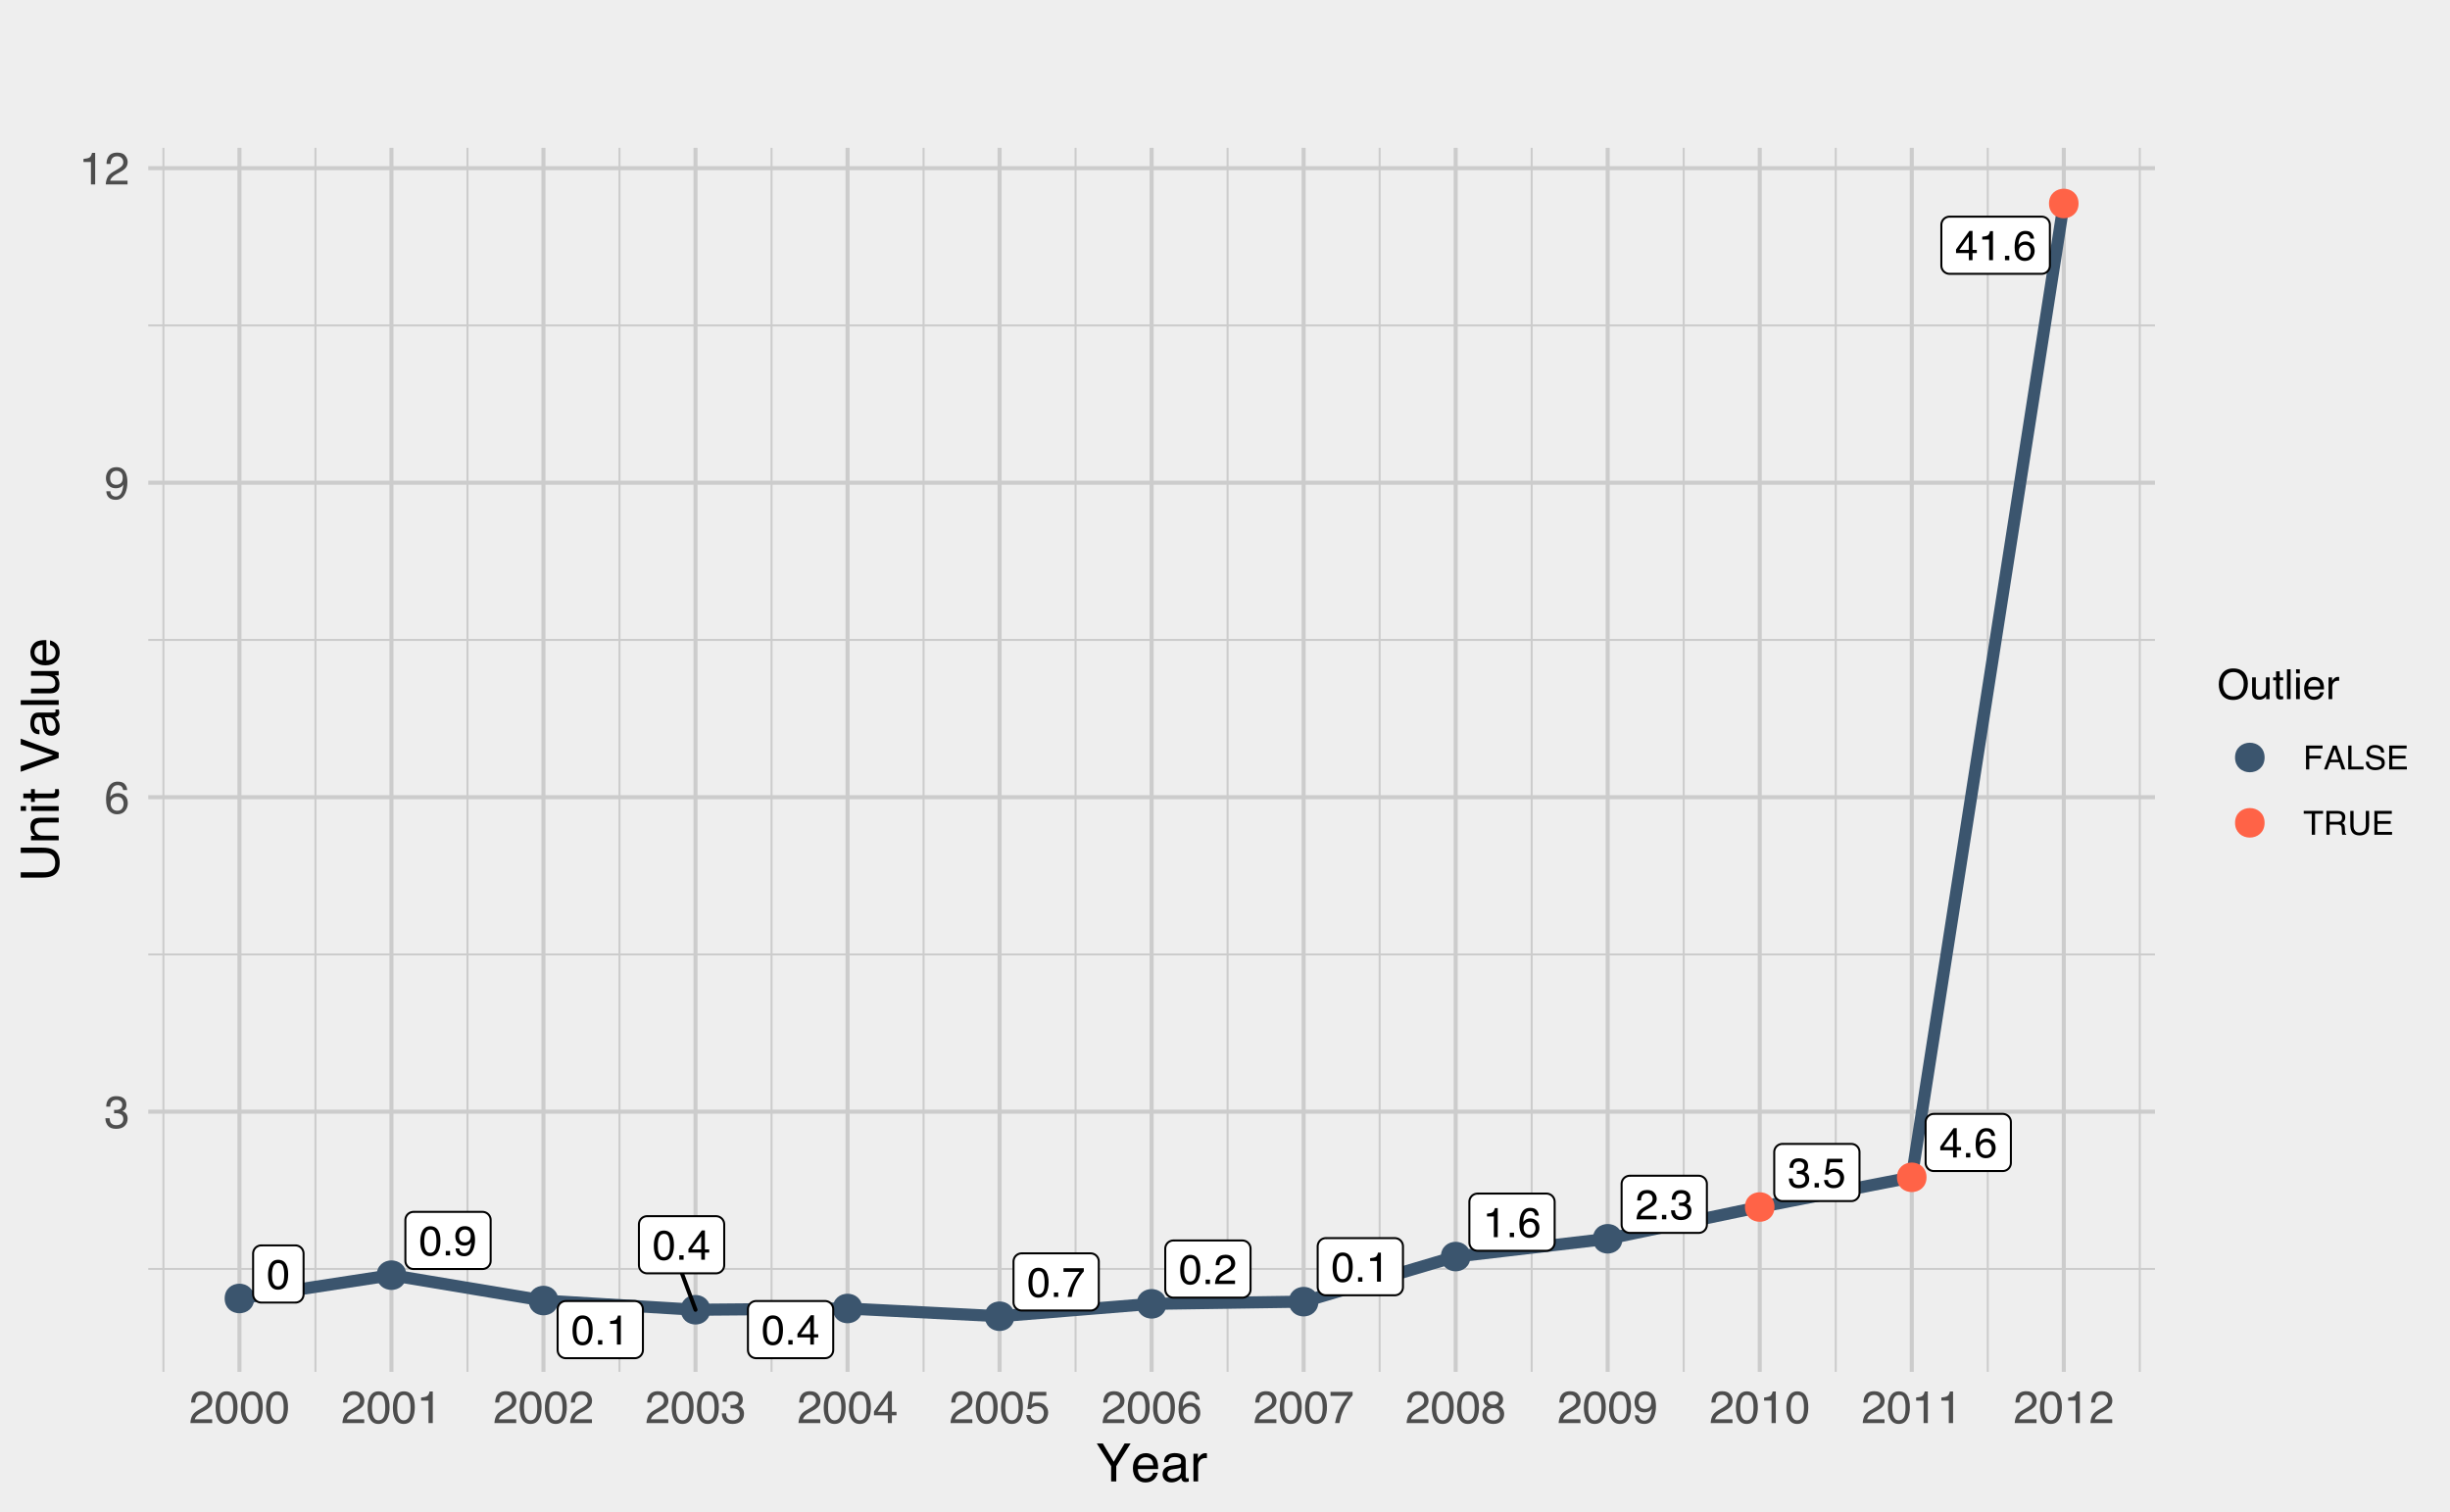 <?xml version="1.0" encoding="UTF-8"?>
<svg xmlns="http://www.w3.org/2000/svg" xmlns:xlink="http://www.w3.org/1999/xlink" width="648pt" height="400pt" viewBox="0 0 648 400" version="1.1">
<defs>
<g>
<symbol overflow="visible" id="glyph0-0">
<path style="stroke:none;" d="M 0.359 0 L 0.359 -7.922 L 6.641 -7.922 L 6.641 0 Z M 5.656 -1 L 5.656 -6.938 L 1.344 -6.938 L 1.344 -1 Z M 5.656 -1 "/>
</symbol>
<symbol overflow="visible" id="glyph0-1">
<path style="stroke:none;" d="M 2.984 -7.719 C 3.984 -7.719 4.707 -7.305 5.156 -6.484 C 5.5 -5.848 5.672 -4.977 5.672 -3.875 C 5.672 -2.82 5.516 -1.953 5.203 -1.266 C 4.754 -0.285 4.016 0.203 2.984 0.203 C 2.055 0.203 1.363 -0.195 0.906 -1 C 0.531 -1.664 0.344 -2.566 0.344 -3.703 C 0.344 -4.578 0.457 -5.332 0.688 -5.969 C 1.113 -7.133 1.879 -7.719 2.984 -7.719 Z M 2.984 -0.672 C 3.484 -0.672 3.879 -0.895 4.172 -1.344 C 4.473 -1.789 4.625 -2.617 4.625 -3.828 C 4.625 -4.711 4.516 -5.438 4.297 -6 C 4.086 -6.562 3.672 -6.844 3.047 -6.844 C 2.473 -6.844 2.051 -6.57 1.781 -6.031 C 1.52 -5.5 1.391 -4.711 1.391 -3.672 C 1.391 -2.879 1.477 -2.242 1.656 -1.766 C 1.906 -1.035 2.348 -0.672 2.984 -0.672 Z M 2.984 -0.672 "/>
</symbol>
<symbol overflow="visible" id="glyph0-2">
<path style="stroke:none;" d="M 0.938 -1.172 L 2.078 -1.172 L 2.078 0 L 0.938 0 Z M 0.938 -1.172 "/>
</symbol>
<symbol overflow="visible" id="glyph0-3">
<path style="stroke:none;" d="M 1.469 -1.859 C 1.5 -1.328 1.707 -0.957 2.094 -0.75 C 2.289 -0.645 2.508 -0.594 2.75 -0.594 C 3.219 -0.594 3.613 -0.785 3.938 -1.172 C 4.27 -1.555 4.504 -2.344 4.641 -3.531 C 4.422 -3.188 4.148 -2.941 3.828 -2.797 C 3.516 -2.66 3.176 -2.594 2.812 -2.594 C 2.062 -2.594 1.469 -2.82 1.031 -3.281 C 0.602 -3.75 0.391 -4.352 0.391 -5.094 C 0.391 -5.789 0.602 -6.406 1.031 -6.938 C 1.457 -7.469 2.086 -7.734 2.922 -7.734 C 4.055 -7.734 4.836 -7.227 5.266 -6.219 C 5.492 -5.656 5.609 -4.957 5.609 -4.125 C 5.609 -3.176 5.469 -2.336 5.188 -1.609 C 4.719 -0.391 3.922 0.219 2.797 0.219 C 2.035 0.219 1.457 0.02 1.062 -0.375 C 0.676 -0.77 0.484 -1.266 0.484 -1.859 Z M 2.938 -3.453 C 3.32 -3.453 3.672 -3.578 3.984 -3.828 C 4.305 -4.086 4.469 -4.531 4.469 -5.156 C 4.469 -5.727 4.32 -6.148 4.031 -6.422 C 3.75 -6.703 3.391 -6.844 2.953 -6.844 C 2.473 -6.844 2.094 -6.68 1.812 -6.359 C 1.539 -6.047 1.406 -5.625 1.406 -5.094 C 1.406 -4.594 1.523 -4.191 1.766 -3.891 C 2.016 -3.598 2.406 -3.453 2.938 -3.453 Z M 2.938 -3.453 "/>
</symbol>
<symbol overflow="visible" id="glyph0-4">
<path style="stroke:none;" d="M 1.062 -5.469 L 1.062 -6.219 C 1.758 -6.281 2.242 -6.391 2.516 -6.547 C 2.797 -6.711 3.004 -7.094 3.141 -7.688 L 3.906 -7.688 L 3.906 0 L 2.875 0 L 2.875 -5.469 Z M 1.062 -5.469 "/>
</symbol>
<symbol overflow="visible" id="glyph0-5">
<path style="stroke:none;" d="M 3.656 -2.734 L 3.656 -6.234 L 1.172 -2.734 Z M 3.672 0 L 3.672 -1.891 L 0.281 -1.891 L 0.281 -2.844 L 3.812 -7.75 L 4.641 -7.75 L 4.641 -2.734 L 5.781 -2.734 L 5.781 -1.891 L 4.641 -1.891 L 4.641 0 Z M 3.672 0 "/>
</symbol>
<symbol overflow="visible" id="glyph0-6">
<path style="stroke:none;" d="M 5.781 -7.594 L 5.781 -6.75 C 5.531 -6.508 5.195 -6.086 4.781 -5.484 C 4.375 -4.891 4.008 -4.25 3.688 -3.562 C 3.375 -2.883 3.141 -2.27 2.984 -1.719 C 2.879 -1.363 2.742 -0.789 2.578 0 L 1.5 0 C 1.75 -1.477 2.289 -2.945 3.125 -4.406 C 3.613 -5.258 4.129 -6 4.672 -6.625 L 0.406 -6.625 L 0.406 -7.594 Z M 5.781 -7.594 "/>
</symbol>
<symbol overflow="visible" id="glyph0-7">
<path style="stroke:none;" d="M 0.344 0 C 0.383 -0.664 0.52 -1.242 0.75 -1.734 C 0.988 -2.223 1.457 -2.672 2.156 -3.078 L 3.188 -3.672 C 3.656 -3.941 3.984 -4.176 4.172 -4.375 C 4.461 -4.664 4.609 -5.004 4.609 -5.391 C 4.609 -5.836 4.473 -6.191 4.203 -6.453 C 3.93 -6.723 3.57 -6.859 3.125 -6.859 C 2.457 -6.859 2 -6.609 1.75 -6.109 C 1.613 -5.836 1.535 -5.461 1.516 -4.984 L 0.531 -4.984 C 0.539 -5.66 0.664 -6.207 0.906 -6.625 C 1.32 -7.375 2.066 -7.75 3.141 -7.75 C 4.016 -7.75 4.656 -7.508 5.062 -7.031 C 5.477 -6.551 5.688 -6.02 5.688 -5.438 C 5.688 -4.82 5.469 -4.289 5.031 -3.844 C 4.781 -3.594 4.328 -3.285 3.672 -2.922 L 2.938 -2.516 C 2.582 -2.316 2.305 -2.129 2.109 -1.953 C 1.742 -1.641 1.516 -1.297 1.422 -0.922 L 5.641 -0.922 L 5.641 0 Z M 0.344 0 "/>
</symbol>
<symbol overflow="visible" id="glyph0-8">
<path style="stroke:none;" d="M 3.234 -7.75 C 4.098 -7.75 4.695 -7.523 5.031 -7.078 C 5.375 -6.629 5.547 -6.172 5.547 -5.703 L 4.578 -5.703 C 4.523 -6.004 4.438 -6.242 4.312 -6.422 C 4.07 -6.742 3.719 -6.906 3.25 -6.906 C 2.707 -6.906 2.273 -6.656 1.953 -6.156 C 1.629 -5.656 1.453 -4.938 1.422 -4 C 1.641 -4.32 1.922 -4.566 2.266 -4.734 C 2.566 -4.879 2.91 -4.953 3.297 -4.953 C 3.941 -4.953 4.504 -4.742 4.984 -4.328 C 5.473 -3.91 5.719 -3.289 5.719 -2.469 C 5.719 -1.77 5.488 -1.148 5.031 -0.609 C 4.57 -0.066 3.922 0.203 3.078 0.203 C 2.348 0.203 1.723 -0.07 1.203 -0.625 C 0.68 -1.176 0.422 -2.098 0.422 -3.391 C 0.422 -4.348 0.535 -5.164 0.766 -5.844 C 1.211 -7.113 2.035 -7.75 3.234 -7.75 Z M 3.156 -0.656 C 3.664 -0.656 4.047 -0.828 4.297 -1.172 C 4.555 -1.516 4.688 -1.922 4.688 -2.391 C 4.688 -2.785 4.57 -3.16 4.344 -3.516 C 4.113 -3.879 3.703 -4.062 3.109 -4.062 C 2.691 -4.062 2.328 -3.922 2.016 -3.641 C 1.703 -3.367 1.547 -2.953 1.547 -2.391 C 1.547 -1.898 1.688 -1.488 1.969 -1.156 C 2.258 -0.82 2.656 -0.656 3.156 -0.656 Z M 3.156 -0.656 "/>
</symbol>
<symbol overflow="visible" id="glyph0-9">
<path style="stroke:none;" d="M 2.875 0.203 C 1.957 0.203 1.289 -0.047 0.875 -0.547 C 0.469 -1.047 0.266 -1.656 0.266 -2.375 L 1.281 -2.375 C 1.32 -1.875 1.414 -1.508 1.562 -1.281 C 1.812 -0.875 2.266 -0.672 2.922 -0.672 C 3.43 -0.672 3.844 -0.805 4.156 -1.078 C 4.469 -1.359 4.625 -1.711 4.625 -2.141 C 4.625 -2.672 4.457 -3.039 4.125 -3.25 C 3.801 -3.469 3.348 -3.578 2.766 -3.578 C 2.703 -3.578 2.633 -3.578 2.562 -3.578 C 2.5 -3.578 2.438 -3.57 2.375 -3.562 L 2.375 -4.422 C 2.477 -4.41 2.562 -4.398 2.625 -4.391 C 2.695 -4.391 2.77 -4.391 2.844 -4.391 C 3.207 -4.391 3.508 -4.445 3.75 -4.562 C 4.156 -4.77 4.359 -5.129 4.359 -5.641 C 4.359 -6.023 4.219 -6.32 3.938 -6.531 C 3.664 -6.738 3.352 -6.844 3 -6.844 C 2.344 -6.844 1.895 -6.629 1.656 -6.203 C 1.52 -5.961 1.441 -5.625 1.422 -5.188 L 0.453 -5.188 C 0.453 -5.758 0.566 -6.25 0.797 -6.656 C 1.191 -7.375 1.891 -7.734 2.891 -7.734 C 3.68 -7.734 4.289 -7.555 4.719 -7.203 C 5.145 -6.859 5.359 -6.352 5.359 -5.688 C 5.359 -5.207 5.234 -4.82 4.984 -4.531 C 4.828 -4.344 4.625 -4.195 4.375 -4.094 C 4.781 -3.988 5.094 -3.773 5.312 -3.453 C 5.539 -3.141 5.656 -2.75 5.656 -2.281 C 5.656 -1.551 5.41 -0.953 4.922 -0.484 C 4.441 -0.023 3.758 0.203 2.875 0.203 Z M 2.875 0.203 "/>
</symbol>
<symbol overflow="visible" id="glyph0-10">
<path style="stroke:none;" d="M 1.359 -1.969 C 1.43 -1.414 1.691 -1.031 2.141 -0.812 C 2.367 -0.707 2.633 -0.656 2.938 -0.656 C 3.508 -0.656 3.93 -0.836 4.203 -1.203 C 4.484 -1.578 4.625 -1.984 4.625 -2.422 C 4.625 -2.961 4.457 -3.379 4.125 -3.672 C 3.801 -3.973 3.41 -4.125 2.953 -4.125 C 2.617 -4.125 2.332 -4.055 2.094 -3.922 C 1.852 -3.797 1.648 -3.617 1.484 -3.391 L 0.641 -3.438 L 1.219 -7.594 L 5.234 -7.594 L 5.234 -6.656 L 1.953 -6.656 L 1.625 -4.516 C 1.801 -4.648 1.973 -4.75 2.141 -4.812 C 2.422 -4.938 2.754 -5 3.141 -5 C 3.848 -5 4.445 -4.77 4.938 -4.312 C 5.426 -3.852 5.672 -3.273 5.672 -2.578 C 5.672 -1.848 5.445 -1.203 5 -0.641 C 4.551 -0.086 3.832 0.188 2.844 0.188 C 2.207 0.188 1.645 0.008 1.156 -0.344 C 0.676 -0.695 0.41 -1.238 0.359 -1.969 Z M 1.359 -1.969 "/>
</symbol>
<symbol overflow="visible" id="glyph1-0">
<path style="stroke:none;" d="M 0.391 0 L 0.391 -8.609 L 7.219 -8.609 L 7.219 0 Z M 6.141 -1.078 L 6.141 -7.531 L 1.469 -7.531 L 1.469 -1.078 Z M 6.141 -1.078 "/>
</symbol>
<symbol overflow="visible" id="glyph1-1">
<path style="stroke:none;" d="M 3.125 0.234 C 2.125 0.234 1.398 -0.035 0.953 -0.578 C 0.504 -1.129 0.281 -1.797 0.281 -2.578 L 1.391 -2.578 C 1.43 -2.035 1.531 -1.641 1.688 -1.391 C 1.969 -0.953 2.461 -0.734 3.172 -0.734 C 3.734 -0.734 4.18 -0.879 4.516 -1.172 C 4.848 -1.473 5.016 -1.859 5.016 -2.328 C 5.016 -2.898 4.836 -3.301 4.484 -3.531 C 4.129 -3.77 3.641 -3.891 3.016 -3.891 C 2.941 -3.891 2.867 -3.883 2.797 -3.875 C 2.723 -3.875 2.648 -3.875 2.578 -3.875 L 2.578 -4.812 C 2.691 -4.789 2.785 -4.781 2.859 -4.781 C 2.93 -4.781 3.008 -4.781 3.094 -4.781 C 3.488 -4.781 3.812 -4.844 4.062 -4.969 C 4.508 -5.188 4.734 -5.578 4.734 -6.141 C 4.734 -6.555 4.582 -6.875 4.281 -7.094 C 3.988 -7.32 3.645 -7.438 3.25 -7.438 C 2.551 -7.438 2.066 -7.203 1.797 -6.734 C 1.648 -6.484 1.566 -6.117 1.547 -5.641 L 0.5 -5.641 C 0.5 -6.266 0.625 -6.797 0.875 -7.234 C 1.301 -8.016 2.055 -8.406 3.141 -8.406 C 3.992 -8.406 4.656 -8.211 5.125 -7.828 C 5.594 -7.453 5.828 -6.898 5.828 -6.172 C 5.828 -5.66 5.691 -5.242 5.422 -4.922 C 5.242 -4.723 5.02 -4.566 4.75 -4.453 C 5.188 -4.328 5.531 -4.094 5.781 -3.75 C 6.031 -3.406 6.156 -2.984 6.156 -2.484 C 6.156 -1.68 5.891 -1.023 5.359 -0.516 C 4.836 -0.016 4.094 0.234 3.125 0.234 Z M 3.125 0.234 "/>
</symbol>
<symbol overflow="visible" id="glyph1-2">
<path style="stroke:none;" d="M 3.516 -8.422 C 4.453 -8.422 5.102 -8.176 5.469 -7.688 C 5.844 -7.207 6.031 -6.707 6.031 -6.188 L 4.984 -6.188 C 4.922 -6.52 4.82 -6.781 4.688 -6.969 C 4.426 -7.32 4.039 -7.5 3.531 -7.5 C 2.938 -7.5 2.461 -7.223 2.109 -6.672 C 1.766 -6.129 1.578 -5.352 1.547 -4.344 C 1.785 -4.695 2.086 -4.961 2.453 -5.141 C 2.785 -5.297 3.16 -5.375 3.578 -5.375 C 4.285 -5.375 4.898 -5.148 5.422 -4.703 C 5.941 -4.254 6.203 -3.582 6.203 -2.688 C 6.203 -1.926 5.953 -1.25 5.453 -0.656 C 4.961 -0.07 4.258 0.219 3.344 0.219 C 2.551 0.219 1.867 -0.078 1.297 -0.672 C 0.734 -1.273 0.453 -2.281 0.453 -3.688 C 0.453 -4.727 0.578 -5.613 0.828 -6.344 C 1.316 -7.727 2.211 -8.422 3.516 -8.422 Z M 3.438 -0.719 C 3.988 -0.719 4.398 -0.906 4.672 -1.281 C 4.953 -1.656 5.094 -2.098 5.094 -2.609 C 5.094 -3.035 4.969 -3.441 4.719 -3.828 C 4.477 -4.211 4.031 -4.406 3.375 -4.406 C 2.926 -4.406 2.531 -4.254 2.188 -3.953 C 1.844 -3.66 1.672 -3.211 1.672 -2.609 C 1.672 -2.078 1.828 -1.629 2.141 -1.266 C 2.453 -0.898 2.883 -0.719 3.438 -0.719 Z M 3.438 -0.719 "/>
</symbol>
<symbol overflow="visible" id="glyph1-3">
<path style="stroke:none;" d="M 1.594 -2.031 C 1.625 -1.445 1.848 -1.047 2.266 -0.828 C 2.484 -0.703 2.727 -0.641 3 -0.641 C 3.5 -0.641 3.926 -0.848 4.281 -1.266 C 4.633 -1.691 4.891 -2.547 5.047 -3.828 C 4.805 -3.461 4.516 -3.203 4.172 -3.047 C 3.828 -2.898 3.453 -2.828 3.047 -2.828 C 2.242 -2.828 1.602 -3.078 1.125 -3.578 C 0.656 -4.086 0.422 -4.738 0.422 -5.531 C 0.422 -6.289 0.656 -6.957 1.125 -7.531 C 1.594 -8.113 2.281 -8.406 3.188 -8.406 C 4.406 -8.406 5.25 -7.852 5.719 -6.75 C 5.969 -6.145 6.094 -5.391 6.094 -4.484 C 6.094 -3.453 5.941 -2.539 5.641 -1.75 C 5.129 -0.426 4.258 0.234 3.031 0.234 C 2.219 0.234 1.598 0.02 1.172 -0.406 C 0.742 -0.844 0.531 -1.383 0.531 -2.031 Z M 3.188 -3.75 C 3.613 -3.75 4 -3.883 4.344 -4.156 C 4.688 -4.438 4.859 -4.922 4.859 -5.609 C 4.859 -6.223 4.703 -6.68 4.391 -6.984 C 4.078 -7.285 3.68 -7.438 3.203 -7.438 C 2.691 -7.438 2.285 -7.266 1.984 -6.922 C 1.68 -6.578 1.531 -6.113 1.531 -5.531 C 1.531 -4.988 1.66 -4.555 1.922 -4.234 C 2.191 -3.91 2.613 -3.75 3.188 -3.75 Z M 3.188 -3.75 "/>
</symbol>
<symbol overflow="visible" id="glyph1-4">
<path style="stroke:none;" d="M 1.156 -5.938 L 1.156 -6.75 C 1.914 -6.82 2.441 -6.945 2.734 -7.125 C 3.035 -7.301 3.266 -7.711 3.422 -8.359 L 4.25 -8.359 L 4.25 0 L 3.125 0 L 3.125 -5.938 Z M 1.156 -5.938 "/>
</symbol>
<symbol overflow="visible" id="glyph1-5">
<path style="stroke:none;" d="M 0.375 0 C 0.414 -0.719 0.566 -1.344 0.828 -1.875 C 1.086 -2.414 1.594 -2.906 2.344 -3.344 L 3.469 -4 C 3.969 -4.289 4.32 -4.539 4.531 -4.75 C 4.852 -5.07 5.016 -5.441 5.016 -5.859 C 5.016 -6.348 4.863 -6.734 4.562 -7.016 C 4.27 -7.305 3.883 -7.453 3.406 -7.453 C 2.676 -7.453 2.176 -7.18 1.906 -6.641 C 1.75 -6.336 1.664 -5.93 1.656 -5.422 L 0.578 -5.422 C 0.586 -6.148 0.723 -6.742 0.984 -7.203 C 1.441 -8.016 2.25 -8.422 3.406 -8.422 C 4.363 -8.422 5.062 -8.16 5.5 -7.641 C 5.945 -7.117 6.172 -6.539 6.172 -5.906 C 6.172 -5.238 5.938 -4.664 5.469 -4.188 C 5.195 -3.906 4.707 -3.566 4 -3.172 L 3.188 -2.734 C 2.812 -2.523 2.516 -2.32 2.297 -2.125 C 1.898 -1.789 1.648 -1.414 1.547 -1 L 6.141 -1 L 6.141 0 Z M 0.375 0 "/>
</symbol>
<symbol overflow="visible" id="glyph1-6">
<path style="stroke:none;" d="M 3.25 -8.391 C 4.332 -8.391 5.117 -7.941 5.609 -7.047 C 5.984 -6.359 6.172 -5.41 6.172 -4.203 C 6.172 -3.066 6 -2.125 5.656 -1.375 C 5.164 -0.301 4.359 0.234 3.234 0.234 C 2.234 0.234 1.484 -0.203 0.984 -1.078 C 0.578 -1.816 0.375 -2.801 0.375 -4.031 C 0.375 -4.977 0.5 -5.797 0.75 -6.484 C 1.207 -7.754 2.039 -8.391 3.25 -8.391 Z M 3.234 -0.734 C 3.785 -0.734 4.223 -0.973 4.547 -1.453 C 4.867 -1.941 5.031 -2.848 5.031 -4.172 C 5.031 -5.117 4.91 -5.898 4.672 -6.516 C 4.441 -7.129 3.988 -7.438 3.312 -7.438 C 2.688 -7.438 2.227 -7.145 1.938 -6.562 C 1.656 -5.977 1.516 -5.117 1.516 -3.984 C 1.516 -3.129 1.609 -2.441 1.797 -1.922 C 2.078 -1.129 2.555 -0.734 3.234 -0.734 Z M 3.234 -0.734 "/>
</symbol>
<symbol overflow="visible" id="glyph1-7">
<path style="stroke:none;" d="M 3.969 -2.969 L 3.969 -6.781 L 1.281 -2.969 Z M 3.984 0 L 3.984 -2.047 L 0.312 -2.047 L 0.312 -3.078 L 4.156 -8.422 L 5.047 -8.422 L 5.047 -2.969 L 6.281 -2.969 L 6.281 -2.047 L 5.047 -2.047 L 5.047 0 Z M 3.984 0 "/>
</symbol>
<symbol overflow="visible" id="glyph1-8">
<path style="stroke:none;" d="M 1.484 -2.141 C 1.555 -1.535 1.836 -1.117 2.328 -0.891 C 2.578 -0.773 2.863 -0.719 3.188 -0.719 C 3.812 -0.719 4.273 -0.914 4.578 -1.312 C 4.879 -1.707 5.031 -2.148 5.031 -2.641 C 5.031 -3.223 4.848 -3.676 4.484 -4 C 4.129 -4.32 3.703 -4.484 3.203 -4.484 C 2.836 -4.484 2.523 -4.41 2.266 -4.266 C 2.004 -4.129 1.785 -3.938 1.609 -3.688 L 0.688 -3.734 L 1.328 -8.25 L 5.688 -8.25 L 5.688 -7.234 L 2.125 -7.234 L 1.766 -4.906 C 1.961 -5.051 2.148 -5.16 2.328 -5.234 C 2.641 -5.359 3 -5.422 3.406 -5.422 C 4.176 -5.422 4.828 -5.172 5.359 -4.672 C 5.898 -4.18 6.172 -3.555 6.172 -2.797 C 6.172 -2.004 5.922 -1.301 5.422 -0.688 C 4.93 -0.082 4.148 0.219 3.078 0.219 C 2.398 0.219 1.797 0.023 1.266 -0.359 C 0.742 -0.742 0.453 -1.336 0.391 -2.141 Z M 1.484 -2.141 "/>
</symbol>
<symbol overflow="visible" id="glyph1-9">
<path style="stroke:none;" d="M 6.281 -8.25 L 6.281 -7.328 C 6.008 -7.066 5.648 -6.613 5.203 -5.969 C 4.754 -5.32 4.359 -4.625 4.016 -3.875 C 3.672 -3.133 3.41 -2.469 3.234 -1.875 C 3.129 -1.488 2.984 -0.863 2.797 0 L 1.641 0 C 1.898 -1.602 2.484 -3.195 3.391 -4.781 C 3.93 -5.707 4.492 -6.508 5.078 -7.188 L 0.438 -7.188 L 0.438 -8.25 Z M 6.281 -8.25 "/>
</symbol>
<symbol overflow="visible" id="glyph1-10">
<path style="stroke:none;" d="M 3.266 -4.875 C 3.734 -4.875 4.098 -5.004 4.359 -5.266 C 4.617 -5.523 4.75 -5.832 4.75 -6.188 C 4.75 -6.5 4.625 -6.785 4.375 -7.047 C 4.125 -7.316 3.742 -7.453 3.234 -7.453 C 2.723 -7.453 2.352 -7.316 2.125 -7.047 C 1.895 -6.785 1.781 -6.484 1.781 -6.141 C 1.781 -5.742 1.926 -5.43 2.219 -5.203 C 2.52 -4.984 2.867 -4.875 3.266 -4.875 Z M 3.328 -0.719 C 3.816 -0.719 4.223 -0.848 4.547 -1.109 C 4.867 -1.379 5.031 -1.773 5.031 -2.297 C 5.031 -2.836 4.863 -3.25 4.531 -3.531 C 4.195 -3.812 3.77 -3.953 3.25 -3.953 C 2.75 -3.953 2.336 -3.805 2.016 -3.516 C 1.703 -3.234 1.547 -2.836 1.547 -2.328 C 1.547 -1.891 1.691 -1.508 1.984 -1.188 C 2.273 -0.875 2.723 -0.719 3.328 -0.719 Z M 1.828 -4.469 C 1.535 -4.594 1.305 -4.738 1.141 -4.906 C 0.836 -5.219 0.688 -5.625 0.688 -6.125 C 0.688 -6.75 0.91 -7.285 1.359 -7.734 C 1.816 -8.191 2.457 -8.422 3.281 -8.422 C 4.094 -8.422 4.723 -8.207 5.172 -7.781 C 5.629 -7.352 5.859 -6.859 5.859 -6.297 C 5.859 -5.773 5.727 -5.348 5.469 -5.016 C 5.32 -4.836 5.094 -4.66 4.781 -4.484 C 5.125 -4.328 5.395 -4.145 5.594 -3.938 C 5.969 -3.539 6.156 -3.031 6.156 -2.406 C 6.156 -1.664 5.906 -1.039 5.406 -0.531 C 4.914 -0.02 4.219 0.234 3.312 0.234 C 2.488 0.234 1.797 0.016 1.234 -0.422 C 0.672 -0.867 0.391 -1.516 0.391 -2.359 C 0.391 -2.848 0.508 -3.273 0.75 -3.641 C 0.988 -4.004 1.348 -4.281 1.828 -4.469 Z M 1.828 -4.469 "/>
</symbol>
<symbol overflow="visible" id="glyph2-0">
<path style="stroke:none;" d="M 0.453 0 L 0.453 -10.047 L 8.422 -10.047 L 8.422 0 Z M 7.172 -1.266 L 7.172 -8.781 L 1.703 -8.781 L 1.703 -1.266 Z M 7.172 -1.266 "/>
</symbol>
<symbol overflow="visible" id="glyph2-1">
<path style="stroke:none;" d="M 0.281 -10.047 L 1.875 -10.047 L 4.766 -5.219 L 7.641 -10.047 L 9.234 -10.047 L 5.438 -4.047 L 5.438 0 L 4.078 0 L 4.078 -4.047 Z M 4.781 -10.047 Z M 4.781 -10.047 "/>
</symbol>
<symbol overflow="visible" id="glyph2-2">
<path style="stroke:none;" d="M 3.953 -7.484 C 4.473 -7.484 4.973 -7.359 5.453 -7.109 C 5.941 -6.867 6.316 -6.555 6.578 -6.172 C 6.828 -5.805 6.988 -5.375 7.062 -4.875 C 7.133 -4.539 7.172 -4.004 7.172 -3.266 L 1.812 -3.266 C 1.832 -2.523 2.004 -1.93 2.328 -1.484 C 2.66 -1.035 3.172 -0.812 3.859 -0.812 C 4.504 -0.812 5.02 -1.02 5.406 -1.438 C 5.625 -1.688 5.773 -1.973 5.859 -2.297 L 7.078 -2.297 C 7.047 -2.023 6.938 -1.723 6.75 -1.391 C 6.57 -1.066 6.375 -0.801 6.156 -0.594 C 5.781 -0.227 5.316 0.02 4.766 0.156 C 4.473 0.227 4.141 0.266 3.766 0.266 C 2.848 0.266 2.07 -0.066 1.438 -0.734 C 0.812 -1.398 0.5 -2.328 0.5 -3.516 C 0.5 -4.691 0.816 -5.645 1.453 -6.375 C 2.086 -7.113 2.922 -7.484 3.953 -7.484 Z M 5.906 -4.25 C 5.863 -4.781 5.75 -5.207 5.562 -5.531 C 5.227 -6.113 4.664 -6.406 3.875 -6.406 C 3.312 -6.406 2.836 -6.203 2.453 -5.797 C 2.066 -5.391 1.863 -4.875 1.844 -4.25 Z M 3.828 -7.5 Z M 3.828 -7.5 "/>
</symbol>
<symbol overflow="visible" id="glyph2-3">
<path style="stroke:none;" d="M 1.844 -1.953 C 1.844 -1.598 1.973 -1.316 2.234 -1.109 C 2.492 -0.898 2.801 -0.797 3.156 -0.797 C 3.594 -0.797 4.016 -0.895 4.422 -1.094 C 5.098 -1.426 5.438 -1.973 5.438 -2.734 L 5.438 -3.719 C 5.289 -3.625 5.098 -3.547 4.859 -3.484 C 4.617 -3.422 4.383 -3.375 4.156 -3.344 L 3.422 -3.25 C 2.973 -3.195 2.633 -3.102 2.406 -2.969 C 2.031 -2.758 1.844 -2.422 1.844 -1.953 Z M 4.828 -4.438 C 5.109 -4.469 5.297 -4.586 5.391 -4.797 C 5.441 -4.898 5.469 -5.055 5.469 -5.266 C 5.469 -5.68 5.316 -5.984 5.016 -6.172 C 4.723 -6.359 4.301 -6.453 3.75 -6.453 C 3.102 -6.453 2.645 -6.281 2.375 -5.938 C 2.227 -5.75 2.129 -5.469 2.078 -5.094 L 0.938 -5.094 C 0.957 -5.988 1.25 -6.613 1.812 -6.969 C 2.375 -7.32 3.031 -7.5 3.781 -7.5 C 4.633 -7.5 5.332 -7.332 5.875 -7 C 6.406 -6.676 6.672 -6.164 6.672 -5.469 L 6.672 -1.266 C 6.672 -1.129 6.695 -1.02 6.75 -0.938 C 6.801 -0.863 6.91 -0.828 7.078 -0.828 C 7.141 -0.828 7.203 -0.832 7.266 -0.844 C 7.336 -0.852 7.41 -0.863 7.484 -0.875 L 7.484 0.031 C 7.297 0.082 7.148 0.113 7.047 0.125 C 6.941 0.145 6.805 0.156 6.641 0.156 C 6.211 0.156 5.906 0.004 5.719 -0.297 C 5.613 -0.453 5.539 -0.676 5.5 -0.969 C 5.25 -0.645 4.891 -0.359 4.422 -0.109 C 3.953 0.129 3.438 0.25 2.875 0.25 C 2.195 0.25 1.641 0.047 1.203 -0.359 C 0.773 -0.773 0.562 -1.297 0.562 -1.922 C 0.562 -2.598 0.77 -3.125 1.188 -3.5 C 1.613 -3.875 2.172 -4.102 2.859 -4.188 Z M 3.812 -7.5 Z M 3.812 -7.5 "/>
</symbol>
<symbol overflow="visible" id="glyph2-4">
<path style="stroke:none;" d="M 0.938 -7.328 L 2.109 -7.328 L 2.109 -6.062 C 2.203 -6.301 2.438 -6.598 2.812 -6.953 C 3.188 -7.305 3.617 -7.484 4.109 -7.484 C 4.129 -7.484 4.164 -7.477 4.219 -7.469 C 4.27 -7.469 4.363 -7.461 4.5 -7.453 L 4.5 -6.156 C 4.426 -6.164 4.359 -6.172 4.297 -6.172 C 4.234 -6.18 4.164 -6.188 4.094 -6.188 C 3.477 -6.188 3.004 -5.984 2.672 -5.578 C 2.336 -5.18 2.172 -4.727 2.172 -4.219 L 2.172 0 L 0.938 0 Z M 0.938 -7.328 "/>
</symbol>
<symbol overflow="visible" id="glyph3-0">
<path style="stroke:none;" d="M 0 -0.453 L -10.047 -0.453 L -10.047 -8.422 L 0 -8.422 Z M -1.266 -7.172 L -8.781 -7.172 L -8.781 -1.703 L -1.266 -1.703 Z M -1.266 -7.172 "/>
</symbol>
<symbol overflow="visible" id="glyph3-1">
<path style="stroke:none;" d="M -10.047 -2.547 L -3.828 -2.547 C -3.098 -2.547 -2.492 -2.68 -2.016 -2.953 C -1.285 -3.359 -0.922 -4.039 -0.922 -5 C -0.922 -6.156 -1.316 -6.941 -2.109 -7.359 C -2.535 -7.578 -3.109 -7.688 -3.828 -7.688 L -10.047 -7.688 L -10.047 -9.078 L -4.406 -9.078 C -3.164 -9.078 -2.211 -8.91 -1.547 -8.578 C -0.336 -7.961 0.266 -6.805 0.266 -5.109 C 0.266 -3.422 -0.336 -2.27 -1.547 -1.656 C -2.211 -1.32 -3.164 -1.156 -4.406 -1.156 L -10.047 -1.156 Z M -10.047 -5.125 Z M -10.047 -5.125 "/>
</symbol>
<symbol overflow="visible" id="glyph3-2">
<path style="stroke:none;" d="M -7.328 -0.906 L -7.328 -2.078 L -6.281 -2.078 C -6.707 -2.422 -7.016 -2.785 -7.203 -3.172 C -7.391 -3.555 -7.484 -3.988 -7.484 -4.469 C -7.484 -5.5 -7.125 -6.195 -6.406 -6.562 C -6 -6.77 -5.43 -6.875 -4.703 -6.875 L 0 -6.875 L 0 -5.625 L -4.609 -5.625 C -5.055 -5.625 -5.414 -5.555 -5.688 -5.422 C -6.145 -5.203 -6.375 -4.805 -6.375 -4.234 C -6.375 -3.941 -6.348 -3.703 -6.297 -3.516 C -6.191 -3.18 -5.988 -2.883 -5.688 -2.625 C -5.445 -2.414 -5.195 -2.281 -4.938 -2.219 C -4.676 -2.164 -4.305 -2.141 -3.828 -2.141 L 0 -2.141 L 0 -0.906 Z M -7.5 -3.797 Z M -7.5 -3.797 "/>
</symbol>
<symbol overflow="visible" id="glyph3-3">
<path style="stroke:none;" d="M -7.281 -0.906 L -7.281 -2.156 L 0 -2.156 L 0 -0.906 Z M -10.047 -0.906 L -10.047 -2.156 L -8.641 -2.156 L -8.641 -0.906 Z M -10.047 -0.906 "/>
</symbol>
<symbol overflow="visible" id="glyph3-4">
<path style="stroke:none;" d="M -9.359 -1.156 L -9.359 -2.391 L -7.328 -2.391 L -7.328 -3.562 L -6.312 -3.562 L -6.312 -2.391 L -1.531 -2.391 C -1.281 -2.391 -1.113 -2.477 -1.031 -2.656 C -0.977 -2.75 -0.953 -2.906 -0.953 -3.125 C -0.953 -3.188 -0.953 -3.25 -0.953 -3.312 C -0.953 -3.383 -0.957 -3.469 -0.969 -3.562 L 0 -3.562 C 0.039 -3.414 0.066 -3.266 0.078 -3.109 C 0.098 -2.961 0.109 -2.801 0.109 -2.625 C 0.109 -2.051 -0.035 -1.66 -0.328 -1.453 C -0.617 -1.254 -1 -1.156 -1.469 -1.156 L -6.312 -1.156 L -6.312 -0.156 L -7.328 -0.156 L -7.328 -1.156 Z M -9.359 -1.156 "/>
</symbol>
<symbol overflow="visible" id="glyph3-5">
<path style="stroke:none;" d=""/>
</symbol>
<symbol overflow="visible" id="glyph3-6">
<path style="stroke:none;" d="M -10.047 -1.859 L -1.484 -4.75 L -10.047 -7.594 L -10.047 -9.125 L 0 -5.453 L 0 -4.016 L -10.047 -0.359 Z M -10.047 -1.859 "/>
</symbol>
<symbol overflow="visible" id="glyph3-7">
<path style="stroke:none;" d="M -1.953 -1.844 C -1.598 -1.844 -1.316 -1.973 -1.109 -2.234 C -0.898 -2.492 -0.797 -2.801 -0.797 -3.156 C -0.797 -3.594 -0.895 -4.016 -1.094 -4.422 C -1.426 -5.098 -1.973 -5.438 -2.734 -5.438 L -3.719 -5.438 C -3.625 -5.289 -3.547 -5.098 -3.484 -4.859 C -3.422 -4.617 -3.375 -4.383 -3.344 -4.156 L -3.25 -3.422 C -3.195 -2.973 -3.102 -2.633 -2.969 -2.406 C -2.758 -2.031 -2.422 -1.844 -1.953 -1.844 Z M -4.438 -4.828 C -4.469 -5.109 -4.586 -5.297 -4.797 -5.391 C -4.898 -5.441 -5.055 -5.469 -5.266 -5.469 C -5.68 -5.469 -5.984 -5.316 -6.172 -5.016 C -6.359 -4.723 -6.453 -4.301 -6.453 -3.75 C -6.453 -3.102 -6.281 -2.645 -5.938 -2.375 C -5.75 -2.227 -5.469 -2.129 -5.094 -2.078 L -5.094 -0.938 C -5.988 -0.957 -6.613 -1.25 -6.969 -1.812 C -7.32 -2.375 -7.5 -3.031 -7.5 -3.781 C -7.5 -4.633 -7.332 -5.332 -7 -5.875 C -6.676 -6.406 -6.164 -6.672 -5.469 -6.672 L -1.266 -6.672 C -1.129 -6.672 -1.02 -6.695 -0.938 -6.75 C -0.863 -6.801 -0.828 -6.91 -0.828 -7.078 C -0.828 -7.141 -0.832 -7.203 -0.844 -7.266 C -0.852 -7.336 -0.863 -7.41 -0.875 -7.484 L 0.031 -7.484 C 0.082 -7.297 0.113 -7.148 0.125 -7.047 C 0.145 -6.941 0.156 -6.805 0.156 -6.641 C 0.156 -6.211 0.004 -5.906 -0.297 -5.719 C -0.453 -5.613 -0.676 -5.539 -0.969 -5.5 C -0.645 -5.25 -0.359 -4.891 -0.109 -4.422 C 0.129 -3.953 0.25 -3.438 0.25 -2.875 C 0.25 -2.195 0.047 -1.641 -0.359 -1.203 C -0.773 -0.773 -1.297 -0.562 -1.922 -0.562 C -2.598 -0.562 -3.125 -0.77 -3.5 -1.188 C -3.875 -1.613 -4.102 -2.172 -4.188 -2.859 Z M -7.5 -3.812 Z M -7.5 -3.812 "/>
</symbol>
<symbol overflow="visible" id="glyph3-8">
<path style="stroke:none;" d="M -10.047 -0.938 L -10.047 -2.172 L 0 -2.172 L 0 -0.938 Z M -10.047 -0.938 "/>
</symbol>
<symbol overflow="visible" id="glyph3-9">
<path style="stroke:none;" d="M -7.328 -2.141 L -2.469 -2.141 C -2.094 -2.141 -1.785 -2.195 -1.547 -2.312 C -1.109 -2.531 -0.891 -2.938 -0.891 -3.531 C -0.891 -4.383 -1.27 -4.969 -2.031 -5.281 C -2.445 -5.445 -3.008 -5.531 -3.719 -5.531 L -7.328 -5.531 L -7.328 -6.766 L 0 -6.766 L 0 -5.609 L -1.078 -5.625 C -0.797 -5.457 -0.562 -5.258 -0.375 -5.031 C 0.008 -4.562 0.203 -3.988 0.203 -3.312 C 0.203 -2.27 -0.145 -1.562 -0.844 -1.188 C -1.219 -0.977 -1.719 -0.875 -2.344 -0.875 L -7.328 -0.875 Z M -7.5 -3.828 Z M -7.5 -3.828 "/>
</symbol>
<symbol overflow="visible" id="glyph3-10">
<path style="stroke:none;" d="M -7.484 -3.953 C -7.484 -4.473 -7.359 -4.973 -7.109 -5.453 C -6.867 -5.941 -6.555 -6.316 -6.172 -6.578 C -5.805 -6.828 -5.375 -6.988 -4.875 -7.062 C -4.539 -7.133 -4.004 -7.172 -3.266 -7.172 L -3.266 -1.812 C -2.523 -1.832 -1.93 -2.004 -1.484 -2.328 C -1.035 -2.66 -0.812 -3.172 -0.812 -3.859 C -0.812 -4.504 -1.02 -5.02 -1.438 -5.406 C -1.688 -5.625 -1.973 -5.773 -2.297 -5.859 L -2.297 -7.078 C -2.023 -7.047 -1.723 -6.938 -1.391 -6.75 C -1.066 -6.57 -0.801 -6.375 -0.594 -6.156 C -0.227 -5.781 0.02 -5.316 0.156 -4.766 C 0.227 -4.473 0.266 -4.141 0.266 -3.766 C 0.266 -2.848 -0.066 -2.07 -0.734 -1.438 C -1.398 -0.812 -2.328 -0.5 -3.516 -0.5 C -4.691 -0.5 -5.645 -0.816 -6.375 -1.453 C -7.113 -2.086 -7.484 -2.922 -7.484 -3.953 Z M -4.25 -5.906 C -4.781 -5.863 -5.207 -5.75 -5.531 -5.562 C -6.113 -5.227 -6.406 -4.664 -6.406 -3.875 C -6.406 -3.312 -6.203 -2.836 -5.797 -2.453 C -5.391 -2.066 -4.875 -1.863 -4.25 -1.844 Z M -7.5 -3.828 Z M -7.5 -3.828 "/>
</symbol>
<symbol overflow="visible" id="glyph4-0">
<path style="stroke:none;" d="M 0.359 0 L 0.359 -7.891 L 6.625 -7.891 L 6.625 0 Z M 5.625 -0.984 L 5.625 -6.906 L 1.344 -6.906 L 1.344 -0.984 Z M 5.625 -0.984 "/>
</symbol>
<symbol overflow="visible" id="glyph4-1">
<path style="stroke:none;" d="M 4.25 -8.109 C 5.633 -8.109 6.664 -7.66 7.344 -6.766 C 7.863 -6.066 8.125 -5.172 8.125 -4.078 C 8.125 -2.898 7.82 -1.922 7.219 -1.141 C 6.52 -0.223 5.52 0.234 4.219 0.234 C 3.008 0.234 2.055 -0.164 1.359 -0.969 C 0.742 -1.738 0.438 -2.719 0.438 -3.906 C 0.438 -4.969 0.695 -5.879 1.219 -6.641 C 1.906 -7.617 2.914 -8.109 4.25 -8.109 Z M 4.344 -0.719 C 5.289 -0.719 5.973 -1.055 6.391 -1.734 C 6.816 -2.41 7.031 -3.188 7.031 -4.062 C 7.031 -4.988 6.785 -5.734 6.297 -6.297 C 5.805 -6.867 5.145 -7.156 4.312 -7.156 C 3.488 -7.156 2.816 -6.875 2.297 -6.312 C 1.785 -5.75 1.531 -4.922 1.531 -3.828 C 1.531 -2.961 1.75 -2.227 2.188 -1.625 C 2.633 -1.02 3.352 -0.719 4.344 -0.719 Z M 4.281 -8.109 Z M 4.281 -8.109 "/>
</symbol>
<symbol overflow="visible" id="glyph4-2">
<path style="stroke:none;" d="M 1.672 -5.75 L 1.672 -1.938 C 1.672 -1.645 1.719 -1.406 1.812 -1.219 C 1.988 -0.875 2.312 -0.703 2.781 -0.703 C 3.445 -0.703 3.906 -1 4.156 -1.594 C 4.281 -1.914 4.344 -2.359 4.344 -2.922 L 4.344 -5.75 L 5.312 -5.75 L 5.312 0 L 4.406 0 L 4.422 -0.844 C 4.297 -0.625 4.141 -0.441 3.953 -0.297 C 3.578 0.004 3.129 0.156 2.609 0.156 C 1.785 0.156 1.223 -0.117 0.922 -0.672 C 0.766 -0.961 0.688 -1.352 0.688 -1.844 L 0.688 -5.75 Z M 3 -5.891 Z M 3 -5.891 "/>
</symbol>
<symbol overflow="visible" id="glyph4-3">
<path style="stroke:none;" d="M 0.906 -7.359 L 1.875 -7.359 L 1.875 -5.75 L 2.797 -5.75 L 2.797 -4.969 L 1.875 -4.969 L 1.875 -1.203 C 1.875 -1.004 1.941 -0.875 2.078 -0.812 C 2.16 -0.77 2.285 -0.75 2.453 -0.75 C 2.504 -0.75 2.555 -0.75 2.609 -0.75 C 2.66 -0.75 2.723 -0.754 2.797 -0.766 L 2.797 0 C 2.68 0.031 2.562 0.051 2.438 0.062 C 2.32 0.082 2.195 0.094 2.062 0.094 C 1.613 0.094 1.305 -0.02 1.141 -0.25 C 0.984 -0.488 0.906 -0.789 0.906 -1.156 L 0.906 -4.969 L 0.125 -4.969 L 0.125 -5.75 L 0.906 -5.75 Z M 0.906 -7.359 "/>
</symbol>
<symbol overflow="visible" id="glyph4-4">
<path style="stroke:none;" d="M 0.734 -7.891 L 1.703 -7.891 L 1.703 0 L 0.734 0 Z M 0.734 -7.891 "/>
</symbol>
<symbol overflow="visible" id="glyph4-5">
<path style="stroke:none;" d="M 0.703 -5.719 L 1.688 -5.719 L 1.688 0 L 0.703 0 Z M 0.703 -7.891 L 1.688 -7.891 L 1.688 -6.797 L 0.703 -6.797 Z M 0.703 -7.891 "/>
</symbol>
<symbol overflow="visible" id="glyph4-6">
<path style="stroke:none;" d="M 3.109 -5.875 C 3.516 -5.875 3.906 -5.781 4.281 -5.594 C 4.664 -5.406 4.961 -5.156 5.172 -4.844 C 5.359 -4.562 5.484 -4.223 5.547 -3.828 C 5.609 -3.566 5.641 -3.145 5.641 -2.562 L 1.422 -2.562 C 1.441 -1.977 1.578 -1.508 1.828 -1.156 C 2.086 -0.812 2.488 -0.641 3.031 -0.641 C 3.539 -0.641 3.945 -0.805 4.25 -1.141 C 4.414 -1.328 4.535 -1.551 4.609 -1.812 L 5.562 -1.812 C 5.531 -1.594 5.441 -1.352 5.297 -1.094 C 5.16 -0.832 5.004 -0.625 4.828 -0.469 C 4.535 -0.176 4.176 0.02 3.75 0.125 C 3.508 0.176 3.242 0.203 2.953 0.203 C 2.234 0.203 1.625 -0.055 1.125 -0.578 C 0.633 -1.098 0.391 -1.828 0.391 -2.766 C 0.391 -3.691 0.641 -4.441 1.141 -5.016 C 1.641 -5.586 2.297 -5.875 3.109 -5.875 Z M 4.641 -3.328 C 4.609 -3.754 4.52 -4.094 4.375 -4.344 C 4.102 -4.801 3.66 -5.031 3.047 -5.031 C 2.598 -5.031 2.223 -4.867 1.922 -4.547 C 1.629 -4.234 1.473 -3.828 1.453 -3.328 Z M 3.016 -5.891 Z M 3.016 -5.891 "/>
</symbol>
<symbol overflow="visible" id="glyph4-7">
<path style="stroke:none;" d="M 0.734 -5.75 L 1.656 -5.75 L 1.656 -4.766 C 1.727 -4.953 1.91 -5.18 2.203 -5.453 C 2.492 -5.734 2.832 -5.875 3.219 -5.875 C 3.238 -5.875 3.27 -5.875 3.312 -5.875 C 3.352 -5.875 3.426 -5.867 3.531 -5.859 L 3.531 -4.828 C 3.477 -4.836 3.426 -4.844 3.375 -4.844 C 3.32 -4.852 3.27 -4.859 3.219 -4.859 C 2.727 -4.859 2.352 -4.703 2.094 -4.391 C 1.832 -4.078 1.703 -3.719 1.703 -3.312 L 1.703 0 L 0.734 0 Z M 0.734 -5.75 "/>
</symbol>
<symbol overflow="visible" id="glyph5-0">
<path style="stroke:none;" d="M 0.281 0 L 0.281 -6.312 L 5.297 -6.312 L 5.297 0 Z M 4.5 -0.797 L 4.5 -5.516 L 1.078 -5.516 L 1.078 -0.797 Z M 4.5 -0.797 "/>
</symbol>
<symbol overflow="visible" id="glyph5-1">
<path style="stroke:none;" d="M 0.75 -6.312 L 5.125 -6.312 L 5.125 -5.531 L 1.609 -5.531 L 1.609 -3.625 L 4.703 -3.625 L 4.703 -2.875 L 1.609 -2.875 L 1.609 0 L 0.75 0 Z M 0.75 -6.312 "/>
</symbol>
<symbol overflow="visible" id="glyph5-2">
<path style="stroke:none;" d="M 3.906 -2.578 L 2.953 -5.375 L 1.938 -2.578 Z M 2.5 -6.312 L 3.469 -6.312 L 5.766 0 L 4.828 0 L 4.188 -1.891 L 1.688 -1.891 L 1 0 L 0.125 0 Z M 2.5 -6.312 "/>
</symbol>
<symbol overflow="visible" id="glyph5-3">
<path style="stroke:none;" d="M 0.672 -6.312 L 1.531 -6.312 L 1.531 -0.75 L 4.719 -0.75 L 4.719 0 L 0.672 0 Z M 0.672 -6.312 "/>
</symbol>
<symbol overflow="visible" id="glyph5-4">
<path style="stroke:none;" d="M 1.234 -2.031 C 1.254 -1.676 1.336 -1.383 1.484 -1.156 C 1.766 -0.738 2.266 -0.531 2.984 -0.531 C 3.305 -0.531 3.598 -0.578 3.859 -0.672 C 4.367 -0.848 4.625 -1.164 4.625 -1.625 C 4.625 -1.969 4.516 -2.211 4.297 -2.359 C 4.078 -2.504 3.738 -2.629 3.281 -2.734 L 2.422 -2.922 C 1.859 -3.055 1.461 -3.195 1.234 -3.344 C 0.836 -3.602 0.641 -4 0.641 -4.531 C 0.641 -5.094 0.832 -5.555 1.219 -5.922 C 1.613 -6.285 2.172 -6.469 2.891 -6.469 C 3.555 -6.469 4.117 -6.305 4.578 -5.984 C 5.035 -5.672 5.266 -5.16 5.266 -4.453 L 4.469 -4.453 C 4.426 -4.797 4.332 -5.055 4.188 -5.234 C 3.926 -5.566 3.484 -5.734 2.859 -5.734 C 2.359 -5.734 2 -5.625 1.781 -5.406 C 1.562 -5.195 1.453 -4.953 1.453 -4.672 C 1.453 -4.359 1.578 -4.133 1.828 -4 C 2.004 -3.906 2.391 -3.789 2.984 -3.656 L 3.859 -3.453 C 4.285 -3.348 4.617 -3.211 4.859 -3.047 C 5.254 -2.754 5.453 -2.328 5.453 -1.766 C 5.453 -1.066 5.195 -0.566 4.688 -0.266 C 4.188 0.035 3.598 0.188 2.922 0.188 C 2.141 0.188 1.523 -0.016 1.078 -0.422 C 0.629 -0.816 0.41 -1.352 0.422 -2.031 Z M 2.953 -6.484 Z M 2.953 -6.484 "/>
</symbol>
<symbol overflow="visible" id="glyph5-5">
<path style="stroke:none;" d="M 0.75 -6.312 L 5.359 -6.312 L 5.359 -5.531 L 1.578 -5.531 L 1.578 -3.625 L 5.062 -3.625 L 5.062 -2.891 L 1.578 -2.891 L 1.578 -0.75 L 5.422 -0.75 L 5.422 0 L 0.75 0 Z M 3.078 -6.312 Z M 3.078 -6.312 "/>
</symbol>
<symbol overflow="visible" id="glyph5-6">
<path style="stroke:none;" d="M 5.266 -6.312 L 5.266 -5.562 L 3.141 -5.562 L 3.141 0 L 2.266 0 L 2.266 -5.562 L 0.141 -5.562 L 0.141 -6.312 Z M 5.266 -6.312 "/>
</symbol>
<symbol overflow="visible" id="glyph5-7">
<path style="stroke:none;" d="M 3.609 -3.422 C 4.004 -3.422 4.316 -3.5 4.547 -3.656 C 4.785 -3.82 4.906 -4.113 4.906 -4.531 C 4.906 -4.977 4.742 -5.285 4.422 -5.453 C 4.242 -5.535 4.008 -5.578 3.719 -5.578 L 1.625 -5.578 L 1.625 -3.422 Z M 0.766 -6.312 L 3.688 -6.312 C 4.176 -6.312 4.578 -6.238 4.891 -6.094 C 5.473 -5.832 5.766 -5.336 5.766 -4.609 C 5.766 -4.234 5.688 -3.922 5.531 -3.672 C 5.383 -3.43 5.172 -3.238 4.891 -3.094 C 5.129 -3 5.312 -2.867 5.438 -2.703 C 5.562 -2.547 5.629 -2.281 5.641 -1.906 L 5.672 -1.062 C 5.68 -0.82 5.703 -0.645 5.734 -0.531 C 5.785 -0.332 5.879 -0.203 6.016 -0.141 L 6.016 0 L 4.969 0 C 4.938 -0.051 4.91 -0.117 4.891 -0.203 C 4.879 -0.297 4.867 -0.461 4.859 -0.703 L 4.797 -1.766 C 4.773 -2.172 4.625 -2.445 4.344 -2.594 C 4.176 -2.664 3.922 -2.703 3.578 -2.703 L 1.625 -2.703 L 1.625 0 L 0.766 0 Z M 0.766 -6.312 "/>
</symbol>
<symbol overflow="visible" id="glyph5-8">
<path style="stroke:none;" d="M 1.594 -6.312 L 1.594 -2.406 C 1.594 -1.945 1.68 -1.566 1.859 -1.266 C 2.109 -0.805 2.535 -0.578 3.141 -0.578 C 3.867 -0.578 4.363 -0.828 4.625 -1.328 C 4.758 -1.598 4.828 -1.957 4.828 -2.406 L 4.828 -6.312 L 5.703 -6.312 L 5.703 -2.766 C 5.703 -1.992 5.598 -1.395 5.391 -0.969 C 5.004 -0.207 4.281 0.172 3.219 0.172 C 2.145 0.172 1.422 -0.207 1.047 -0.969 C 0.836 -1.395 0.734 -1.992 0.734 -2.766 L 0.734 -6.312 Z M 3.219 -6.312 Z M 3.219 -6.312 "/>
</symbol>
</g>
<clipPath id="clip1">
  <path d="M 39.203 335 L 570.977 335 L 570.977 336 L 39.203 336 Z M 39.203 335 "/>
</clipPath>
<clipPath id="clip2">
  <path d="M 39.203 252 L 570.977 252 L 570.977 253 L 39.203 253 Z M 39.203 252 "/>
</clipPath>
<clipPath id="clip3">
  <path d="M 39.203 169 L 570.977 169 L 570.977 170 L 39.203 170 Z M 39.203 169 "/>
</clipPath>
<clipPath id="clip4">
  <path d="M 39.203 85 L 570.977 85 L 570.977 87 L 39.203 87 Z M 39.203 85 "/>
</clipPath>
<clipPath id="clip5">
  <path d="M 42 39.109 L 44 39.109 L 44 363.879 L 42 363.879 Z M 42 39.109 "/>
</clipPath>
<clipPath id="clip6">
  <path d="M 83 39.109 L 84 39.109 L 84 363.879 L 83 363.879 Z M 83 39.109 "/>
</clipPath>
<clipPath id="clip7">
  <path d="M 123 39.109 L 124 39.109 L 124 363.879 L 123 363.879 Z M 123 39.109 "/>
</clipPath>
<clipPath id="clip8">
  <path d="M 163 39.109 L 165 39.109 L 165 363.879 L 163 363.879 Z M 163 39.109 "/>
</clipPath>
<clipPath id="clip9">
  <path d="M 203 39.109 L 205 39.109 L 205 363.879 L 203 363.879 Z M 203 39.109 "/>
</clipPath>
<clipPath id="clip10">
  <path d="M 244 39.109 L 245 39.109 L 245 363.879 L 244 363.879 Z M 244 39.109 "/>
</clipPath>
<clipPath id="clip11">
  <path d="M 284 39.109 L 285 39.109 L 285 363.879 L 284 363.879 Z M 284 39.109 "/>
</clipPath>
<clipPath id="clip12">
  <path d="M 324 39.109 L 325 39.109 L 325 363.879 L 324 363.879 Z M 324 39.109 "/>
</clipPath>
<clipPath id="clip13">
  <path d="M 364 39.109 L 366 39.109 L 366 363.879 L 364 363.879 Z M 364 39.109 "/>
</clipPath>
<clipPath id="clip14">
  <path d="M 404 39.109 L 406 39.109 L 406 363.879 L 404 363.879 Z M 404 39.109 "/>
</clipPath>
<clipPath id="clip15">
  <path d="M 445 39.109 L 446 39.109 L 446 363.879 L 445 363.879 Z M 445 39.109 "/>
</clipPath>
<clipPath id="clip16">
  <path d="M 485 39.109 L 486 39.109 L 486 363.879 L 485 363.879 Z M 485 39.109 "/>
</clipPath>
<clipPath id="clip17">
  <path d="M 525 39.109 L 527 39.109 L 527 363.879 L 525 363.879 Z M 525 39.109 "/>
</clipPath>
<clipPath id="clip18">
  <path d="M 565 39.109 L 567 39.109 L 567 363.879 L 565 363.879 Z M 565 39.109 "/>
</clipPath>
<clipPath id="clip19">
  <path d="M 39.203 293 L 570.977 293 L 570.977 295 L 39.203 295 Z M 39.203 293 "/>
</clipPath>
<clipPath id="clip20">
  <path d="M 39.203 210 L 570.977 210 L 570.977 212 L 39.203 212 Z M 39.203 210 "/>
</clipPath>
<clipPath id="clip21">
  <path d="M 39.203 127 L 570.977 127 L 570.977 129 L 39.203 129 Z M 39.203 127 "/>
</clipPath>
<clipPath id="clip22">
  <path d="M 39.203 43 L 570.977 43 L 570.977 46 L 39.203 46 Z M 39.203 43 "/>
</clipPath>
<clipPath id="clip23">
  <path d="M 62 39.109 L 64 39.109 L 64 363.879 L 62 363.879 Z M 62 39.109 "/>
</clipPath>
<clipPath id="clip24">
  <path d="M 103 39.109 L 105 39.109 L 105 363.879 L 103 363.879 Z M 103 39.109 "/>
</clipPath>
<clipPath id="clip25">
  <path d="M 143 39.109 L 145 39.109 L 145 363.879 L 143 363.879 Z M 143 39.109 "/>
</clipPath>
<clipPath id="clip26">
  <path d="M 183 39.109 L 185 39.109 L 185 363.879 L 183 363.879 Z M 183 39.109 "/>
</clipPath>
<clipPath id="clip27">
  <path d="M 223 39.109 L 225 39.109 L 225 363.879 L 223 363.879 Z M 223 39.109 "/>
</clipPath>
<clipPath id="clip28">
  <path d="M 263 39.109 L 265 39.109 L 265 363.879 L 263 363.879 Z M 263 39.109 "/>
</clipPath>
<clipPath id="clip29">
  <path d="M 304 39.109 L 306 39.109 L 306 363.879 L 304 363.879 Z M 304 39.109 "/>
</clipPath>
<clipPath id="clip30">
  <path d="M 344 39.109 L 346 39.109 L 346 363.879 L 344 363.879 Z M 344 39.109 "/>
</clipPath>
<clipPath id="clip31">
  <path d="M 384 39.109 L 386 39.109 L 386 363.879 L 384 363.879 Z M 384 39.109 "/>
</clipPath>
<clipPath id="clip32">
  <path d="M 424 39.109 L 426 39.109 L 426 363.879 L 424 363.879 Z M 424 39.109 "/>
</clipPath>
<clipPath id="clip33">
  <path d="M 464 39.109 L 466 39.109 L 466 363.879 L 464 363.879 Z M 464 39.109 "/>
</clipPath>
<clipPath id="clip34">
  <path d="M 505 39.109 L 507 39.109 L 507 363.879 L 505 363.879 Z M 505 39.109 "/>
</clipPath>
<clipPath id="clip35">
  <path d="M 545 39.109 L 547 39.109 L 547 363.879 L 545 363.879 Z M 545 39.109 "/>
</clipPath>
</defs>
<g id="surface34">
<rect x="0" y="0" width="648" height="400" style="fill:rgb(100%,100%,100%);fill-opacity:1;stroke:none;"/>
<rect x="0" y="0" width="648" height="400" style="fill:rgb(93.333%,93.333%,93.333%);fill-opacity:1;stroke:none;"/>
<path style="fill:none;stroke-width:1.067;stroke-linecap:round;stroke-linejoin:round;stroke:rgb(93.333%,93.333%,93.333%);stroke-opacity:1;stroke-miterlimit:10;" d="M 0 400 L 648 400 L 648 0 L 0 0 Z M 0 400 "/>
<g clip-path="url(#clip1)" clip-rule="nonzero">
<path style="fill:none;stroke-width:0.533;stroke-linecap:butt;stroke-linejoin:round;stroke:rgb(80%,80%,80%);stroke-opacity:1;stroke-miterlimit:10;" d="M 39.203 335.648 L 569.977 335.648 "/>
</g>
<g clip-path="url(#clip2)" clip-rule="nonzero">
<path style="fill:none;stroke-width:0.533;stroke-linecap:butt;stroke-linejoin:round;stroke:rgb(80%,80%,80%);stroke-opacity:1;stroke-miterlimit:10;" d="M 39.203 252.461 L 569.977 252.461 "/>
</g>
<g clip-path="url(#clip3)" clip-rule="nonzero">
<path style="fill:none;stroke-width:0.533;stroke-linecap:butt;stroke-linejoin:round;stroke:rgb(80%,80%,80%);stroke-opacity:1;stroke-miterlimit:10;" d="M 39.203 169.27 L 569.977 169.27 "/>
</g>
<g clip-path="url(#clip4)" clip-rule="nonzero">
<path style="fill:none;stroke-width:0.533;stroke-linecap:butt;stroke-linejoin:round;stroke:rgb(80%,80%,80%);stroke-opacity:1;stroke-miterlimit:10;" d="M 39.203 86.082 L 569.977 86.082 "/>
</g>
<g clip-path="url(#clip5)" clip-rule="nonzero">
<path style="fill:none;stroke-width:0.533;stroke-linecap:butt;stroke-linejoin:round;stroke:rgb(80%,80%,80%);stroke-opacity:1;stroke-miterlimit:10;" d="M 43.223 362.879 L 43.223 39.109 "/>
</g>
<g clip-path="url(#clip6)" clip-rule="nonzero">
<path style="fill:none;stroke-width:0.533;stroke-linecap:butt;stroke-linejoin:round;stroke:rgb(80%,80%,80%);stroke-opacity:1;stroke-miterlimit:10;" d="M 83.434 362.879 L 83.434 39.109 "/>
</g>
<g clip-path="url(#clip7)" clip-rule="nonzero">
<path style="fill:none;stroke-width:0.533;stroke-linecap:butt;stroke-linejoin:round;stroke:rgb(80%,80%,80%);stroke-opacity:1;stroke-miterlimit:10;" d="M 123.645 362.879 L 123.645 39.109 "/>
</g>
<g clip-path="url(#clip8)" clip-rule="nonzero">
<path style="fill:none;stroke-width:0.533;stroke-linecap:butt;stroke-linejoin:round;stroke:rgb(80%,80%,80%);stroke-opacity:1;stroke-miterlimit:10;" d="M 163.852 362.879 L 163.852 39.109 "/>
</g>
<g clip-path="url(#clip9)" clip-rule="nonzero">
<path style="fill:none;stroke-width:0.533;stroke-linecap:butt;stroke-linejoin:round;stroke:rgb(80%,80%,80%);stroke-opacity:1;stroke-miterlimit:10;" d="M 204.062 362.879 L 204.062 39.109 "/>
</g>
<g clip-path="url(#clip10)" clip-rule="nonzero">
<path style="fill:none;stroke-width:0.533;stroke-linecap:butt;stroke-linejoin:round;stroke:rgb(80%,80%,80%);stroke-opacity:1;stroke-miterlimit:10;" d="M 244.273 362.879 L 244.273 39.109 "/>
</g>
<g clip-path="url(#clip11)" clip-rule="nonzero">
<path style="fill:none;stroke-width:0.533;stroke-linecap:butt;stroke-linejoin:round;stroke:rgb(80%,80%,80%);stroke-opacity:1;stroke-miterlimit:10;" d="M 284.484 362.879 L 284.484 39.109 "/>
</g>
<g clip-path="url(#clip12)" clip-rule="nonzero">
<path style="fill:none;stroke-width:0.533;stroke-linecap:butt;stroke-linejoin:round;stroke:rgb(80%,80%,80%);stroke-opacity:1;stroke-miterlimit:10;" d="M 324.691 362.879 L 324.691 39.109 "/>
</g>
<g clip-path="url(#clip13)" clip-rule="nonzero">
<path style="fill:none;stroke-width:0.533;stroke-linecap:butt;stroke-linejoin:round;stroke:rgb(80%,80%,80%);stroke-opacity:1;stroke-miterlimit:10;" d="M 364.902 362.879 L 364.902 39.109 "/>
</g>
<g clip-path="url(#clip14)" clip-rule="nonzero">
<path style="fill:none;stroke-width:0.533;stroke-linecap:butt;stroke-linejoin:round;stroke:rgb(80%,80%,80%);stroke-opacity:1;stroke-miterlimit:10;" d="M 405.113 362.879 L 405.113 39.109 "/>
</g>
<g clip-path="url(#clip15)" clip-rule="nonzero">
<path style="fill:none;stroke-width:0.533;stroke-linecap:butt;stroke-linejoin:round;stroke:rgb(80%,80%,80%);stroke-opacity:1;stroke-miterlimit:10;" d="M 445.324 362.879 L 445.324 39.109 "/>
</g>
<g clip-path="url(#clip16)" clip-rule="nonzero">
<path style="fill:none;stroke-width:0.533;stroke-linecap:butt;stroke-linejoin:round;stroke:rgb(80%,80%,80%);stroke-opacity:1;stroke-miterlimit:10;" d="M 485.535 362.879 L 485.535 39.109 "/>
</g>
<g clip-path="url(#clip17)" clip-rule="nonzero">
<path style="fill:none;stroke-width:0.533;stroke-linecap:butt;stroke-linejoin:round;stroke:rgb(80%,80%,80%);stroke-opacity:1;stroke-miterlimit:10;" d="M 525.742 362.879 L 525.742 39.109 "/>
</g>
<g clip-path="url(#clip18)" clip-rule="nonzero">
<path style="fill:none;stroke-width:0.533;stroke-linecap:butt;stroke-linejoin:round;stroke:rgb(80%,80%,80%);stroke-opacity:1;stroke-miterlimit:10;" d="M 565.953 362.879 L 565.953 39.109 "/>
</g>
<g clip-path="url(#clip19)" clip-rule="nonzero">
<path style="fill:none;stroke-width:1.067;stroke-linecap:butt;stroke-linejoin:round;stroke:rgb(80%,80%,80%);stroke-opacity:1;stroke-miterlimit:10;" d="M 39.203 294.055 L 569.977 294.055 "/>
</g>
<g clip-path="url(#clip20)" clip-rule="nonzero">
<path style="fill:none;stroke-width:1.067;stroke-linecap:butt;stroke-linejoin:round;stroke:rgb(80%,80%,80%);stroke-opacity:1;stroke-miterlimit:10;" d="M 39.203 210.867 L 569.977 210.867 "/>
</g>
<g clip-path="url(#clip21)" clip-rule="nonzero">
<path style="fill:none;stroke-width:1.067;stroke-linecap:butt;stroke-linejoin:round;stroke:rgb(80%,80%,80%);stroke-opacity:1;stroke-miterlimit:10;" d="M 39.203 127.676 L 569.977 127.676 "/>
</g>
<g clip-path="url(#clip22)" clip-rule="nonzero">
<path style="fill:none;stroke-width:1.067;stroke-linecap:butt;stroke-linejoin:round;stroke:rgb(80%,80%,80%);stroke-opacity:1;stroke-miterlimit:10;" d="M 39.203 44.484 L 569.977 44.484 "/>
</g>
<g clip-path="url(#clip23)" clip-rule="nonzero">
<path style="fill:none;stroke-width:1.067;stroke-linecap:butt;stroke-linejoin:round;stroke:rgb(80%,80%,80%);stroke-opacity:1;stroke-miterlimit:10;" d="M 63.328 362.879 L 63.328 39.109 "/>
</g>
<g clip-path="url(#clip24)" clip-rule="nonzero">
<path style="fill:none;stroke-width:1.067;stroke-linecap:butt;stroke-linejoin:round;stroke:rgb(80%,80%,80%);stroke-opacity:1;stroke-miterlimit:10;" d="M 103.539 362.879 L 103.539 39.109 "/>
</g>
<g clip-path="url(#clip25)" clip-rule="nonzero">
<path style="fill:none;stroke-width:1.067;stroke-linecap:butt;stroke-linejoin:round;stroke:rgb(80%,80%,80%);stroke-opacity:1;stroke-miterlimit:10;" d="M 143.746 362.879 L 143.746 39.109 "/>
</g>
<g clip-path="url(#clip26)" clip-rule="nonzero">
<path style="fill:none;stroke-width:1.067;stroke-linecap:butt;stroke-linejoin:round;stroke:rgb(80%,80%,80%);stroke-opacity:1;stroke-miterlimit:10;" d="M 183.957 362.879 L 183.957 39.109 "/>
</g>
<g clip-path="url(#clip27)" clip-rule="nonzero">
<path style="fill:none;stroke-width:1.067;stroke-linecap:butt;stroke-linejoin:round;stroke:rgb(80%,80%,80%);stroke-opacity:1;stroke-miterlimit:10;" d="M 224.168 362.879 L 224.168 39.109 "/>
</g>
<g clip-path="url(#clip28)" clip-rule="nonzero">
<path style="fill:none;stroke-width:1.067;stroke-linecap:butt;stroke-linejoin:round;stroke:rgb(80%,80%,80%);stroke-opacity:1;stroke-miterlimit:10;" d="M 264.379 362.879 L 264.379 39.109 "/>
</g>
<g clip-path="url(#clip29)" clip-rule="nonzero">
<path style="fill:none;stroke-width:1.067;stroke-linecap:butt;stroke-linejoin:round;stroke:rgb(80%,80%,80%);stroke-opacity:1;stroke-miterlimit:10;" d="M 304.59 362.879 L 304.59 39.109 "/>
</g>
<g clip-path="url(#clip30)" clip-rule="nonzero">
<path style="fill:none;stroke-width:1.067;stroke-linecap:butt;stroke-linejoin:round;stroke:rgb(80%,80%,80%);stroke-opacity:1;stroke-miterlimit:10;" d="M 344.797 362.879 L 344.797 39.109 "/>
</g>
<g clip-path="url(#clip31)" clip-rule="nonzero">
<path style="fill:none;stroke-width:1.067;stroke-linecap:butt;stroke-linejoin:round;stroke:rgb(80%,80%,80%);stroke-opacity:1;stroke-miterlimit:10;" d="M 385.008 362.879 L 385.008 39.109 "/>
</g>
<g clip-path="url(#clip32)" clip-rule="nonzero">
<path style="fill:none;stroke-width:1.067;stroke-linecap:butt;stroke-linejoin:round;stroke:rgb(80%,80%,80%);stroke-opacity:1;stroke-miterlimit:10;" d="M 425.219 362.879 L 425.219 39.109 "/>
</g>
<g clip-path="url(#clip33)" clip-rule="nonzero">
<path style="fill:none;stroke-width:1.067;stroke-linecap:butt;stroke-linejoin:round;stroke:rgb(80%,80%,80%);stroke-opacity:1;stroke-miterlimit:10;" d="M 465.43 362.879 L 465.43 39.109 "/>
</g>
<g clip-path="url(#clip34)" clip-rule="nonzero">
<path style="fill:none;stroke-width:1.067;stroke-linecap:butt;stroke-linejoin:round;stroke:rgb(80%,80%,80%);stroke-opacity:1;stroke-miterlimit:10;" d="M 505.641 362.879 L 505.641 39.109 "/>
</g>
<g clip-path="url(#clip35)" clip-rule="nonzero">
<path style="fill:none;stroke-width:1.067;stroke-linecap:butt;stroke-linejoin:round;stroke:rgb(80%,80%,80%);stroke-opacity:1;stroke-miterlimit:10;" d="M 545.848 362.879 L 545.848 39.109 "/>
</g>
<path style="fill:none;stroke-width:3.201;stroke-linecap:butt;stroke-linejoin:round;stroke:rgb(23.137%,33.333%,43.137%);stroke-opacity:1;stroke-miterlimit:10;" d="M 63.328 343.465 L 103.539 337.301 L 143.746 344.016 L 183.957 346.449 L 224.168 346.117 L 264.379 348.164 L 304.59 344.883 L 344.797 344.305 L 385.008 332.383 L 425.219 327.676 L 465.43 319.273 L 505.641 311.418 L 545.848 53.828 "/>
<path style="fill-rule:nonzero;fill:rgb(23.137%,33.333%,43.137%);fill-opacity:1;stroke-width:0.709;stroke-linecap:round;stroke-linejoin:round;stroke:rgb(23.137%,33.333%,43.137%);stroke-opacity:1;stroke-miterlimit:10;" d="M 66.883 343.465 C 66.883 348.207 59.773 348.207 59.773 343.465 C 59.773 338.723 66.883 338.723 66.883 343.465 "/>
<path style="fill-rule:nonzero;fill:rgb(23.137%,33.333%,43.137%);fill-opacity:1;stroke-width:0.709;stroke-linecap:round;stroke-linejoin:round;stroke:rgb(23.137%,33.333%,43.137%);stroke-opacity:1;stroke-miterlimit:10;" d="M 107.094 337.301 C 107.094 342.043 99.98 342.043 99.98 337.301 C 99.98 332.559 107.094 332.559 107.094 337.301 "/>
<path style="fill-rule:nonzero;fill:rgb(23.137%,33.333%,43.137%);fill-opacity:1;stroke-width:0.709;stroke-linecap:round;stroke-linejoin:round;stroke:rgb(23.137%,33.333%,43.137%);stroke-opacity:1;stroke-miterlimit:10;" d="M 147.305 344.016 C 147.305 348.754 140.191 348.754 140.191 344.016 C 140.191 339.273 147.305 339.273 147.305 344.016 "/>
<path style="fill-rule:nonzero;fill:rgb(23.137%,33.333%,43.137%);fill-opacity:1;stroke-width:0.709;stroke-linecap:round;stroke-linejoin:round;stroke:rgb(23.137%,33.333%,43.137%);stroke-opacity:1;stroke-miterlimit:10;" d="M 187.512 346.449 C 187.512 351.188 180.402 351.188 180.402 346.449 C 180.402 341.707 187.512 341.707 187.512 346.449 "/>
<path style="fill-rule:nonzero;fill:rgb(23.137%,33.333%,43.137%);fill-opacity:1;stroke-width:0.709;stroke-linecap:round;stroke-linejoin:round;stroke:rgb(23.137%,33.333%,43.137%);stroke-opacity:1;stroke-miterlimit:10;" d="M 227.723 346.117 C 227.723 350.855 220.613 350.855 220.613 346.117 C 220.613 341.375 227.723 341.375 227.723 346.117 "/>
<path style="fill-rule:nonzero;fill:rgb(23.137%,33.333%,43.137%);fill-opacity:1;stroke-width:0.709;stroke-linecap:round;stroke-linejoin:round;stroke:rgb(23.137%,33.333%,43.137%);stroke-opacity:1;stroke-miterlimit:10;" d="M 267.934 348.164 C 267.934 352.902 260.824 352.902 260.824 348.164 C 260.824 343.422 267.934 343.422 267.934 348.164 "/>
<path style="fill-rule:nonzero;fill:rgb(23.137%,33.333%,43.137%);fill-opacity:1;stroke-width:0.709;stroke-linecap:round;stroke-linejoin:round;stroke:rgb(23.137%,33.333%,43.137%);stroke-opacity:1;stroke-miterlimit:10;" d="M 308.145 344.883 C 308.145 349.621 301.031 349.621 301.031 344.883 C 301.031 340.141 308.145 340.141 308.145 344.883 "/>
<path style="fill-rule:nonzero;fill:rgb(23.137%,33.333%,43.137%);fill-opacity:1;stroke-width:0.709;stroke-linecap:round;stroke-linejoin:round;stroke:rgb(23.137%,33.333%,43.137%);stroke-opacity:1;stroke-miterlimit:10;" d="M 348.355 344.305 C 348.355 349.047 341.242 349.047 341.242 344.305 C 341.242 339.562 348.355 339.562 348.355 344.305 "/>
<path style="fill-rule:nonzero;fill:rgb(23.137%,33.333%,43.137%);fill-opacity:1;stroke-width:0.709;stroke-linecap:round;stroke-linejoin:round;stroke:rgb(23.137%,33.333%,43.137%);stroke-opacity:1;stroke-miterlimit:10;" d="M 388.562 332.383 C 388.562 337.121 381.453 337.121 381.453 332.383 C 381.453 327.641 388.562 327.641 388.562 332.383 "/>
<path style="fill-rule:nonzero;fill:rgb(23.137%,33.333%,43.137%);fill-opacity:1;stroke-width:0.709;stroke-linecap:round;stroke-linejoin:round;stroke:rgb(23.137%,33.333%,43.137%);stroke-opacity:1;stroke-miterlimit:10;" d="M 428.773 327.676 C 428.773 332.414 421.664 332.414 421.664 327.676 C 421.664 322.934 428.773 322.934 428.773 327.676 "/>
<path style="fill-rule:nonzero;fill:rgb(100%,38.824%,27.843%);fill-opacity:1;stroke-width:0.709;stroke-linecap:round;stroke-linejoin:round;stroke:rgb(100%,38.824%,27.843%);stroke-opacity:1;stroke-miterlimit:10;" d="M 468.984 319.273 C 468.984 324.016 461.875 324.016 461.875 319.273 C 461.875 314.535 468.984 314.535 468.984 319.273 "/>
<path style="fill-rule:nonzero;fill:rgb(100%,38.824%,27.843%);fill-opacity:1;stroke-width:0.709;stroke-linecap:round;stroke-linejoin:round;stroke:rgb(100%,38.824%,27.843%);stroke-opacity:1;stroke-miterlimit:10;" d="M 509.195 311.418 C 509.195 316.156 502.082 316.156 502.082 311.418 C 502.082 306.676 509.195 306.676 509.195 311.418 "/>
<path style="fill-rule:nonzero;fill:rgb(100%,38.824%,27.843%);fill-opacity:1;stroke-width:0.709;stroke-linecap:round;stroke-linejoin:round;stroke:rgb(100%,38.824%,27.843%);stroke-opacity:1;stroke-miterlimit:10;" d="M 549.402 53.828 C 549.402 58.566 542.293 58.566 542.293 53.828 C 542.293 49.086 549.402 49.086 549.402 53.828 "/>
<path style="fill-rule:nonzero;fill:rgb(100%,100%,100%);fill-opacity:1;stroke-width:0.533;stroke-linecap:round;stroke-linejoin:round;stroke:rgb(0%,0%,0%);stroke-opacity:1;stroke-miterlimit:10;" d="M 69.105 344.547 L 78.129 344.547 L 78.043 344.543 L 78.391 344.531 L 78.73 344.461 L 79.055 344.336 L 79.355 344.164 L 79.625 343.945 L 79.855 343.684 L 80.043 343.391 L 80.18 343.07 L 80.262 342.734 L 80.289 342.387 L 80.289 331.586 L 80.262 331.238 L 80.18 330.898 L 80.043 330.582 L 79.855 330.285 L 79.625 330.027 L 79.355 329.805 L 79.055 329.633 L 78.73 329.508 L 78.391 329.441 L 78.129 329.426 L 69.105 329.426 L 69.367 329.441 L 69.02 329.426 L 68.672 329.469 L 68.34 329.566 L 68.027 329.715 L 67.738 329.91 L 67.488 330.152 L 67.281 330.43 L 67.117 330.738 L 67.008 331.066 L 66.953 331.41 L 66.945 331.586 L 66.945 342.387 L 66.953 342.211 L 66.953 342.559 L 67.008 342.902 L 67.117 343.234 L 67.281 343.539 L 67.488 343.82 L 67.738 344.059 L 68.027 344.258 L 68.34 344.406 L 68.672 344.504 L 69.02 344.543 Z M 69.105 344.547 "/>
<g style="fill:rgb(0%,0%,0%);fill-opacity:1;">
  <use xlink:href="#glyph0-1" x="70.547" y="340.945"/>
</g>
<path style="fill-rule:nonzero;fill:rgb(100%,100%,100%);fill-opacity:1;stroke-width:0.533;stroke-linecap:round;stroke-linejoin:round;stroke:rgb(0%,0%,0%);stroke-opacity:1;stroke-miterlimit:10;" d="M 109.379 335.676 L 127.613 335.676 L 127.527 335.672 L 127.875 335.66 L 128.215 335.59 L 128.539 335.465 L 128.844 335.293 L 129.109 335.074 L 129.34 334.812 L 129.527 334.52 L 129.664 334.199 L 129.746 333.863 L 129.773 333.516 L 129.773 322.715 L 129.746 322.367 L 129.664 322.031 L 129.527 321.711 L 129.34 321.414 L 129.109 321.156 L 128.844 320.938 L 128.539 320.762 L 128.215 320.637 L 127.875 320.57 L 127.613 320.555 L 109.379 320.555 L 109.637 320.57 L 109.293 320.555 L 108.945 320.598 L 108.613 320.695 L 108.297 320.844 L 108.012 321.039 L 107.762 321.281 L 107.551 321.559 L 107.391 321.867 L 107.281 322.195 L 107.227 322.539 L 107.219 322.715 L 107.219 333.516 L 107.227 333.34 L 107.227 333.688 L 107.281 334.031 L 107.391 334.363 L 107.551 334.668 L 107.762 334.949 L 108.012 335.188 L 108.297 335.387 L 108.613 335.535 L 108.945 335.633 L 109.293 335.672 Z M 109.379 335.676 "/>
<g style="fill:rgb(0%,0%,0%);fill-opacity:1;">
  <use xlink:href="#glyph0-1" x="110.816" y="332.074"/>
  <use xlink:href="#glyph0-2" x="116.96" y="332.074"/>
  <use xlink:href="#glyph0-3" x="120.029" y="332.074"/>
</g>
<path style="fill-rule:nonzero;fill:rgb(100%,100%,100%);fill-opacity:1;stroke-width:0.533;stroke-linecap:round;stroke-linejoin:round;stroke:rgb(0%,0%,0%);stroke-opacity:1;stroke-miterlimit:10;" d="M 149.648 359.266 L 167.887 359.266 L 167.797 359.262 L 168.145 359.25 L 168.488 359.18 L 168.812 359.055 L 169.113 358.883 L 169.383 358.664 L 169.613 358.402 L 169.797 358.109 L 169.934 357.789 L 170.02 357.453 L 170.047 357.105 L 170.047 346.305 L 170.02 345.957 L 169.934 345.621 L 169.797 345.301 L 169.613 345.004 L 169.383 344.746 L 169.113 344.527 L 168.812 344.352 L 168.488 344.23 L 168.145 344.16 L 167.887 344.145 L 149.648 344.145 L 149.91 344.16 L 149.562 344.145 L 149.219 344.188 L 148.883 344.285 L 148.57 344.434 L 148.281 344.629 L 148.031 344.871 L 147.824 345.148 L 147.66 345.457 L 147.551 345.785 L 147.496 346.129 L 147.488 346.305 L 147.488 357.105 L 147.496 356.93 L 147.496 357.277 L 147.551 357.621 L 147.66 357.953 L 147.824 358.258 L 148.031 358.539 L 148.281 358.777 L 148.57 358.977 L 148.883 359.125 L 149.219 359.223 L 149.562 359.262 Z M 149.648 359.266 "/>
<g style="fill:rgb(0%,0%,0%);fill-opacity:1;">
  <use xlink:href="#glyph0-1" x="151.086" y="355.664"/>
  <use xlink:href="#glyph0-2" x="157.23" y="355.664"/>
  <use xlink:href="#glyph0-4" x="160.299" y="355.664"/>
</g>
<path style="fill:none;stroke-width:1.067;stroke-linecap:round;stroke-linejoin:round;stroke:rgb(0%,0%,0%);stroke-opacity:1;stroke-miterlimit:10;" d="M 180.363 336.816 L 183.957 346.449 "/>
<path style="fill-rule:nonzero;fill:rgb(100%,100%,100%);fill-opacity:1;stroke-width:0.533;stroke-linecap:round;stroke-linejoin:round;stroke:rgb(0%,0%,0%);stroke-opacity:1;stroke-miterlimit:10;" d="M 171.148 336.816 L 189.387 336.816 L 189.297 336.816 L 189.645 336.801 L 189.988 336.73 L 190.312 336.609 L 190.613 336.434 L 190.883 336.215 L 191.113 335.953 L 191.297 335.66 L 191.434 335.34 L 191.516 335.004 L 191.547 334.656 L 191.547 323.855 L 191.516 323.508 L 191.434 323.172 L 191.297 322.852 L 191.113 322.559 L 190.883 322.297 L 190.613 322.078 L 190.312 321.902 L 189.988 321.781 L 189.645 321.711 L 189.387 321.695 L 171.148 321.695 L 171.41 321.711 L 171.062 321.695 L 170.715 321.738 L 170.383 321.836 L 170.07 321.984 L 169.781 322.184 L 169.531 322.422 L 169.324 322.699 L 169.16 323.008 L 169.051 323.34 L 168.996 323.68 L 168.988 323.855 L 168.988 334.656 L 168.996 334.484 L 168.996 334.832 L 169.051 335.172 L 169.16 335.504 L 169.324 335.812 L 169.531 336.09 L 169.781 336.328 L 170.07 336.527 L 170.383 336.676 L 170.715 336.773 L 171.062 336.816 Z M 171.148 336.816 "/>
<g style="fill:rgb(0%,0%,0%);fill-opacity:1;">
  <use xlink:href="#glyph0-1" x="172.586" y="333.215"/>
  <use xlink:href="#glyph0-2" x="178.73" y="333.215"/>
  <use xlink:href="#glyph0-5" x="181.799" y="333.215"/>
</g>
<path style="fill-rule:nonzero;fill:rgb(100%,100%,100%);fill-opacity:1;stroke-width:0.533;stroke-linecap:round;stroke-linejoin:round;stroke:rgb(0%,0%,0%);stroke-opacity:1;stroke-miterlimit:10;" d="M 199.98 359.258 L 218.219 359.258 L 218.129 359.258 L 218.477 359.242 L 218.82 359.172 L 219.145 359.051 L 219.445 358.875 L 219.715 358.656 L 219.945 358.395 L 220.129 358.102 L 220.266 357.781 L 220.352 357.445 L 220.379 357.098 L 220.379 346.297 L 220.352 345.949 L 220.266 345.613 L 220.129 345.293 L 219.945 345 L 219.715 344.738 L 219.445 344.52 L 219.145 344.344 L 218.82 344.223 L 218.477 344.152 L 218.219 344.137 L 199.98 344.137 L 200.242 344.152 L 199.895 344.137 L 199.551 344.18 L 199.215 344.277 L 198.902 344.426 L 198.613 344.625 L 198.363 344.863 L 198.156 345.141 L 197.992 345.449 L 197.883 345.781 L 197.828 346.121 L 197.82 346.297 L 197.82 357.098 L 197.828 356.926 L 197.828 357.273 L 197.883 357.613 L 197.992 357.945 L 198.156 358.254 L 198.363 358.531 L 198.613 358.77 L 198.902 358.969 L 199.215 359.117 L 199.551 359.215 L 199.895 359.258 Z M 199.98 359.258 "/>
<g style="fill:rgb(0%,0%,0%);fill-opacity:1;">
  <use xlink:href="#glyph0-1" x="201.418" y="355.656"/>
  <use xlink:href="#glyph0-2" x="207.562" y="355.656"/>
  <use xlink:href="#glyph0-5" x="210.631" y="355.656"/>
</g>
<path style="fill-rule:nonzero;fill:rgb(100%,100%,100%);fill-opacity:1;stroke-width:0.533;stroke-linecap:round;stroke-linejoin:round;stroke:rgb(0%,0%,0%);stroke-opacity:1;stroke-miterlimit:10;" d="M 270.223 346.648 L 288.461 346.648 L 288.375 346.648 L 288.719 346.633 L 289.062 346.566 L 289.387 346.441 L 289.688 346.27 L 289.957 346.047 L 290.188 345.789 L 290.371 345.492 L 290.508 345.176 L 290.594 344.836 L 290.621 344.488 L 290.621 333.688 L 290.594 333.34 L 290.508 333.004 L 290.371 332.684 L 290.188 332.391 L 289.957 332.129 L 289.688 331.91 L 289.387 331.738 L 289.062 331.613 L 288.719 331.543 L 288.461 331.527 L 270.223 331.527 L 270.484 331.543 L 270.137 331.531 L 269.793 331.57 L 269.457 331.668 L 269.145 331.816 L 268.859 332.016 L 268.605 332.254 L 268.398 332.535 L 268.238 332.84 L 268.125 333.172 L 268.07 333.516 L 268.062 333.688 L 268.062 344.488 L 268.07 344.316 L 268.07 344.664 L 268.125 345.008 L 268.238 345.336 L 268.398 345.645 L 268.605 345.922 L 268.859 346.164 L 269.145 346.359 L 269.457 346.508 L 269.793 346.605 L 270.137 346.648 Z M 270.223 346.648 "/>
<g style="fill:rgb(0%,0%,0%);fill-opacity:1;">
  <use xlink:href="#glyph0-1" x="271.664" y="343.051"/>
  <use xlink:href="#glyph0-2" x="277.808" y="343.051"/>
  <use xlink:href="#glyph0-6" x="280.877" y="343.051"/>
</g>
<path style="fill-rule:nonzero;fill:rgb(100%,100%,100%);fill-opacity:1;stroke-width:0.533;stroke-linecap:round;stroke-linejoin:round;stroke:rgb(0%,0%,0%);stroke-opacity:1;stroke-miterlimit:10;" d="M 310.359 343.246 L 328.598 343.246 L 328.508 343.246 L 328.855 343.23 L 329.199 343.16 L 329.523 343.039 L 329.824 342.863 L 330.094 342.645 L 330.324 342.383 L 330.508 342.09 L 330.645 341.77 L 330.73 341.434 L 330.758 341.086 L 330.758 330.285 L 330.73 329.938 L 330.645 329.602 L 330.508 329.281 L 330.324 328.988 L 330.094 328.727 L 329.824 328.508 L 329.523 328.332 L 329.199 328.211 L 328.855 328.141 L 328.598 328.125 L 310.359 328.125 L 310.621 328.141 L 310.273 328.125 L 309.93 328.168 L 309.594 328.266 L 309.281 328.414 L 308.992 328.609 L 308.742 328.852 L 308.535 329.129 L 308.371 329.438 L 308.262 329.766 L 308.207 330.109 L 308.199 330.285 L 308.199 341.086 L 308.207 340.914 L 308.207 341.262 L 308.262 341.602 L 308.371 341.934 L 308.535 342.242 L 308.742 342.52 L 308.992 342.758 L 309.281 342.957 L 309.594 343.105 L 309.93 343.203 L 310.273 343.246 Z M 310.359 343.246 "/>
<g style="fill:rgb(0%,0%,0%);fill-opacity:1;">
  <use xlink:href="#glyph0-1" x="311.797" y="339.645"/>
  <use xlink:href="#glyph0-2" x="317.941" y="339.645"/>
  <use xlink:href="#glyph0-7" x="321.01" y="339.645"/>
</g>
<path style="fill-rule:nonzero;fill:rgb(100%,100%,100%);fill-opacity:1;stroke-width:0.533;stroke-linecap:round;stroke-linejoin:round;stroke:rgb(0%,0%,0%);stroke-opacity:1;stroke-miterlimit:10;" d="M 350.672 342.621 L 368.91 342.621 L 368.824 342.621 L 369.172 342.605 L 369.512 342.535 L 369.836 342.414 L 370.137 342.238 L 370.406 342.02 L 370.637 341.758 L 370.824 341.465 L 370.961 341.145 L 371.043 340.809 L 371.07 340.461 L 371.07 329.66 L 371.043 329.312 L 370.961 328.977 L 370.824 328.656 L 370.637 328.363 L 370.406 328.102 L 370.137 327.883 L 369.836 327.707 L 369.512 327.586 L 369.172 327.516 L 368.91 327.5 L 350.672 327.5 L 350.934 327.516 L 350.586 327.5 L 350.242 327.543 L 349.906 327.641 L 349.594 327.789 L 349.309 327.988 L 349.059 328.227 L 348.848 328.504 L 348.688 328.812 L 348.578 329.145 L 348.52 329.484 L 348.512 329.66 L 348.512 340.461 L 348.52 340.289 L 348.52 340.637 L 348.578 340.98 L 348.688 341.309 L 348.848 341.617 L 349.059 341.895 L 349.309 342.137 L 349.594 342.332 L 349.906 342.48 L 350.242 342.578 L 350.586 342.621 Z M 350.672 342.621 "/>
<g style="fill:rgb(0%,0%,0%);fill-opacity:1;">
  <use xlink:href="#glyph0-1" x="352.113" y="339.023"/>
  <use xlink:href="#glyph0-2" x="358.257" y="339.023"/>
  <use xlink:href="#glyph0-4" x="361.326" y="339.023"/>
</g>
<path style="fill-rule:nonzero;fill:rgb(100%,100%,100%);fill-opacity:1;stroke-width:0.533;stroke-linecap:round;stroke-linejoin:round;stroke:rgb(0%,0%,0%);stroke-opacity:1;stroke-miterlimit:10;" d="M 390.793 330.844 L 409.031 330.844 L 408.941 330.84 L 409.289 330.828 L 409.629 330.758 L 409.957 330.633 L 410.258 330.461 L 410.527 330.238 L 410.758 329.98 L 410.941 329.688 L 411.078 329.367 L 411.16 329.027 L 411.191 328.684 L 411.191 317.879 L 411.16 317.535 L 411.078 317.195 L 410.941 316.875 L 410.758 316.582 L 410.527 316.324 L 410.258 316.102 L 409.957 315.93 L 409.629 315.805 L 409.289 315.734 L 409.031 315.719 L 390.793 315.719 L 391.055 315.734 L 390.707 315.723 L 390.359 315.766 L 390.027 315.859 L 389.715 316.012 L 389.426 316.207 L 389.176 316.449 L 388.969 316.727 L 388.805 317.035 L 388.695 317.363 L 388.641 317.707 L 388.633 317.879 L 388.633 328.684 L 388.641 328.508 L 388.641 328.855 L 388.695 329.199 L 388.805 329.527 L 388.969 329.836 L 389.176 330.113 L 389.426 330.355 L 389.715 330.555 L 390.027 330.703 L 390.359 330.797 L 390.707 330.84 Z M 390.793 330.844 "/>
<g style="fill:rgb(0%,0%,0%);fill-opacity:1;">
  <use xlink:href="#glyph0-4" x="392.23" y="327.242"/>
  <use xlink:href="#glyph0-2" x="398.374" y="327.242"/>
  <use xlink:href="#glyph0-8" x="401.443" y="327.242"/>
</g>
<path style="fill-rule:nonzero;fill:rgb(100%,100%,100%);fill-opacity:1;stroke-width:0.533;stroke-linecap:round;stroke-linejoin:round;stroke:rgb(0%,0%,0%);stroke-opacity:1;stroke-miterlimit:10;" d="M 431.059 326.121 L 449.293 326.121 L 449.207 326.121 L 449.555 326.105 L 449.895 326.035 L 450.219 325.914 L 450.52 325.738 L 450.789 325.52 L 451.02 325.258 L 451.207 324.965 L 451.344 324.645 L 451.426 324.309 L 451.453 323.961 L 451.453 313.16 L 451.426 312.812 L 451.344 312.477 L 451.207 312.156 L 451.02 311.863 L 450.789 311.602 L 450.52 311.383 L 450.219 311.207 L 449.895 311.086 L 449.555 311.016 L 449.293 311 L 431.059 311 L 431.316 311.016 L 430.969 311 L 430.625 311.043 L 430.293 311.141 L 429.977 311.289 L 429.691 311.488 L 429.441 311.727 L 429.23 312.004 L 429.07 312.312 L 428.961 312.645 L 428.906 312.984 L 428.898 313.16 L 428.898 323.961 L 428.906 323.789 L 428.906 324.137 L 428.961 324.48 L 429.07 324.809 L 429.23 325.117 L 429.441 325.395 L 429.691 325.637 L 429.977 325.832 L 430.293 325.98 L 430.625 326.078 L 430.969 326.121 Z M 431.059 326.121 "/>
<g style="fill:rgb(0%,0%,0%);fill-opacity:1;">
  <use xlink:href="#glyph0-7" x="432.496" y="322.523"/>
  <use xlink:href="#glyph0-2" x="438.64" y="322.523"/>
  <use xlink:href="#glyph0-9" x="441.709" y="322.523"/>
</g>
<path style="fill-rule:nonzero;fill:rgb(100%,100%,100%);fill-opacity:1;stroke-width:0.533;stroke-linecap:round;stroke-linejoin:round;stroke:rgb(0%,0%,0%);stroke-opacity:1;stroke-miterlimit:10;" d="M 471.426 317.703 L 489.66 317.703 L 489.574 317.703 L 489.922 317.688 L 490.262 317.617 L 490.586 317.496 L 490.887 317.32 L 491.156 317.102 L 491.387 316.84 L 491.574 316.547 L 491.711 316.227 L 491.793 315.891 L 491.82 315.543 L 491.82 304.742 L 491.793 304.395 L 491.711 304.059 L 491.574 303.738 L 491.387 303.445 L 491.156 303.184 L 490.887 302.965 L 490.586 302.789 L 490.262 302.668 L 489.922 302.598 L 489.66 302.582 L 471.426 302.582 L 471.684 302.598 L 471.336 302.582 L 470.992 302.625 L 470.66 302.723 L 470.344 302.871 L 470.059 303.07 L 469.809 303.309 L 469.598 303.586 L 469.438 303.895 L 469.328 304.227 L 469.273 304.566 L 469.266 304.742 L 469.266 315.543 L 469.273 315.371 L 469.273 315.719 L 469.328 316.062 L 469.438 316.391 L 469.598 316.699 L 469.809 316.977 L 470.059 317.219 L 470.344 317.414 L 470.66 317.562 L 470.992 317.66 L 471.336 317.703 Z M 471.426 317.703 "/>
<g style="fill:rgb(0%,0%,0%);fill-opacity:1;">
  <use xlink:href="#glyph0-9" x="472.863" y="314.105"/>
  <use xlink:href="#glyph0-2" x="479.007" y="314.105"/>
  <use xlink:href="#glyph0-10" x="482.076" y="314.105"/>
</g>
<path style="fill-rule:nonzero;fill:rgb(100%,100%,100%);fill-opacity:1;stroke-width:0.533;stroke-linecap:round;stroke-linejoin:round;stroke:rgb(0%,0%,0%);stroke-opacity:1;stroke-miterlimit:10;" d="M 511.465 309.758 L 529.699 309.758 L 529.613 309.758 L 529.961 309.742 L 530.301 309.676 L 530.629 309.551 L 530.93 309.375 L 531.199 309.156 L 531.43 308.898 L 531.613 308.602 L 531.75 308.281 L 531.832 307.945 L 531.859 307.598 L 531.859 296.797 L 531.832 296.449 L 531.75 296.113 L 531.613 295.793 L 531.43 295.5 L 531.199 295.238 L 530.93 295.02 L 530.629 294.848 L 530.301 294.723 L 529.961 294.652 L 529.699 294.637 L 511.465 294.637 L 511.727 294.652 L 511.379 294.641 L 511.031 294.68 L 510.699 294.777 L 510.383 294.926 L 510.098 295.125 L 509.848 295.363 L 509.641 295.645 L 509.477 295.949 L 509.367 296.281 L 509.312 296.625 L 509.305 296.797 L 509.305 307.598 L 509.312 307.426 L 509.312 307.773 L 509.367 308.117 L 509.477 308.445 L 509.641 308.754 L 509.848 309.031 L 510.098 309.273 L 510.383 309.469 L 510.699 309.617 L 511.031 309.715 L 511.379 309.758 Z M 511.465 309.758 "/>
<g style="fill:rgb(0%,0%,0%);fill-opacity:1;">
  <use xlink:href="#glyph0-5" x="512.902" y="306.16"/>
  <use xlink:href="#glyph0-2" x="519.046" y="306.16"/>
  <use xlink:href="#glyph0-8" x="522.115" y="306.16"/>
</g>
<path style="fill-rule:nonzero;fill:rgb(100%,100%,100%);fill-opacity:1;stroke-width:0.533;stroke-linecap:round;stroke-linejoin:round;stroke:rgb(0%,0%,0%);stroke-opacity:1;stroke-miterlimit:10;" d="M 515.629 72.43 L 540.012 72.43 L 539.922 72.426 L 540.27 72.414 L 540.613 72.344 L 540.938 72.219 L 541.238 72.047 L 541.508 71.828 L 541.738 71.566 L 541.922 71.273 L 542.059 70.953 L 542.141 70.617 L 542.172 70.27 L 542.172 59.469 L 542.141 59.121 L 542.059 58.785 L 541.922 58.465 L 541.738 58.168 L 541.508 57.91 L 541.238 57.691 L 540.938 57.516 L 540.613 57.391 L 540.27 57.324 L 540.012 57.309 L 515.629 57.309 L 515.891 57.324 L 515.543 57.309 L 515.199 57.352 L 514.863 57.449 L 514.551 57.598 L 514.266 57.793 L 514.012 58.035 L 513.805 58.312 L 513.645 58.621 L 513.531 58.949 L 513.477 59.293 L 513.469 59.469 L 513.469 70.27 L 513.477 70.094 L 513.477 70.441 L 513.531 70.785 L 513.645 71.117 L 513.805 71.422 L 514.012 71.703 L 514.266 71.941 L 514.551 72.141 L 514.863 72.289 L 515.199 72.387 L 515.543 72.426 Z M 515.629 72.43 "/>
<g style="fill:rgb(0%,0%,0%);fill-opacity:1;">
  <use xlink:href="#glyph0-5" x="517.07" y="68.828"/>
  <use xlink:href="#glyph0-4" x="523.214" y="68.828"/>
  <use xlink:href="#glyph0-2" x="529.358" y="68.828"/>
  <use xlink:href="#glyph0-8" x="532.427" y="68.828"/>
</g>
<g style="fill:rgb(30.196%,30.196%,30.196%);fill-opacity:1;">
  <use xlink:href="#glyph1-1" x="27.598" y="298.359"/>
</g>
<g style="fill:rgb(30.196%,30.196%,30.196%);fill-opacity:1;">
  <use xlink:href="#glyph1-2" x="27.598" y="215.172"/>
</g>
<g style="fill:rgb(30.196%,30.196%,30.196%);fill-opacity:1;">
  <use xlink:href="#glyph1-3" x="27.598" y="131.98"/>
</g>
<g style="fill:rgb(30.196%,30.196%,30.196%);fill-opacity:1;">
  <use xlink:href="#glyph1-4" x="20.922" y="48.789"/>
  <use xlink:href="#glyph1-5" x="27.596" y="48.789"/>
</g>
<g style="fill:rgb(30.196%,30.196%,30.196%);fill-opacity:1;">
  <use xlink:href="#glyph1-5" x="49.98" y="376.422"/>
  <use xlink:href="#glyph1-6" x="56.654" y="376.422"/>
  <use xlink:href="#glyph1-6" x="63.328" y="376.422"/>
  <use xlink:href="#glyph1-6" x="70.002" y="376.422"/>
</g>
<g style="fill:rgb(30.196%,30.196%,30.196%);fill-opacity:1;">
  <use xlink:href="#glyph1-5" x="90.191" y="376.422"/>
  <use xlink:href="#glyph1-6" x="96.865" y="376.422"/>
  <use xlink:href="#glyph1-6" x="103.539" y="376.422"/>
  <use xlink:href="#glyph1-4" x="110.213" y="376.422"/>
</g>
<g style="fill:rgb(30.196%,30.196%,30.196%);fill-opacity:1;">
  <use xlink:href="#glyph1-5" x="130.398" y="376.422"/>
  <use xlink:href="#glyph1-6" x="137.072" y="376.422"/>
  <use xlink:href="#glyph1-6" x="143.746" y="376.422"/>
  <use xlink:href="#glyph1-5" x="150.42" y="376.422"/>
</g>
<g style="fill:rgb(30.196%,30.196%,30.196%);fill-opacity:1;">
  <use xlink:href="#glyph1-5" x="170.609" y="376.422"/>
  <use xlink:href="#glyph1-6" x="177.283" y="376.422"/>
  <use xlink:href="#glyph1-6" x="183.957" y="376.422"/>
  <use xlink:href="#glyph1-1" x="190.631" y="376.422"/>
</g>
<g style="fill:rgb(30.196%,30.196%,30.196%);fill-opacity:1;">
  <use xlink:href="#glyph1-5" x="210.82" y="376.422"/>
  <use xlink:href="#glyph1-6" x="217.494" y="376.422"/>
  <use xlink:href="#glyph1-6" x="224.168" y="376.422"/>
  <use xlink:href="#glyph1-7" x="230.842" y="376.422"/>
</g>
<g style="fill:rgb(30.196%,30.196%,30.196%);fill-opacity:1;">
  <use xlink:href="#glyph1-5" x="251.031" y="376.422"/>
  <use xlink:href="#glyph1-6" x="257.705" y="376.422"/>
  <use xlink:href="#glyph1-6" x="264.379" y="376.422"/>
  <use xlink:href="#glyph1-8" x="271.053" y="376.422"/>
</g>
<g style="fill:rgb(30.196%,30.196%,30.196%);fill-opacity:1;">
  <use xlink:href="#glyph1-5" x="291.242" y="376.422"/>
  <use xlink:href="#glyph1-6" x="297.916" y="376.422"/>
  <use xlink:href="#glyph1-6" x="304.59" y="376.422"/>
  <use xlink:href="#glyph1-2" x="311.264" y="376.422"/>
</g>
<g style="fill:rgb(30.196%,30.196%,30.196%);fill-opacity:1;">
  <use xlink:href="#glyph1-5" x="331.449" y="376.422"/>
  <use xlink:href="#glyph1-6" x="338.123" y="376.422"/>
  <use xlink:href="#glyph1-6" x="344.797" y="376.422"/>
  <use xlink:href="#glyph1-9" x="351.471" y="376.422"/>
</g>
<g style="fill:rgb(30.196%,30.196%,30.196%);fill-opacity:1;">
  <use xlink:href="#glyph1-5" x="371.66" y="376.422"/>
  <use xlink:href="#glyph1-6" x="378.334" y="376.422"/>
  <use xlink:href="#glyph1-6" x="385.008" y="376.422"/>
  <use xlink:href="#glyph1-10" x="391.682" y="376.422"/>
</g>
<g style="fill:rgb(30.196%,30.196%,30.196%);fill-opacity:1;">
  <use xlink:href="#glyph1-5" x="411.871" y="376.422"/>
  <use xlink:href="#glyph1-6" x="418.545" y="376.422"/>
  <use xlink:href="#glyph1-6" x="425.219" y="376.422"/>
  <use xlink:href="#glyph1-3" x="431.893" y="376.422"/>
</g>
<g style="fill:rgb(30.196%,30.196%,30.196%);fill-opacity:1;">
  <use xlink:href="#glyph1-5" x="452.082" y="376.422"/>
  <use xlink:href="#glyph1-6" x="458.756" y="376.422"/>
  <use xlink:href="#glyph1-4" x="465.43" y="376.422"/>
  <use xlink:href="#glyph1-6" x="472.104" y="376.422"/>
</g>
<g style="fill:rgb(30.196%,30.196%,30.196%);fill-opacity:1;">
  <use xlink:href="#glyph1-5" x="492.293" y="376.422"/>
  <use xlink:href="#glyph1-6" x="498.967" y="376.422"/>
  <use xlink:href="#glyph1-4" x="505.641" y="376.422"/>
  <use xlink:href="#glyph1-4" x="512.314" y="376.422"/>
</g>
<g style="fill:rgb(30.196%,30.196%,30.196%);fill-opacity:1;">
  <use xlink:href="#glyph1-5" x="532.5" y="376.422"/>
  <use xlink:href="#glyph1-6" x="539.174" y="376.422"/>
  <use xlink:href="#glyph1-4" x="545.848" y="376.422"/>
  <use xlink:href="#glyph1-5" x="552.521" y="376.422"/>
</g>
<g style="fill:rgb(0%,0%,0%);fill-opacity:1;">
  <use xlink:href="#glyph2-1" x="289.805" y="391.863"/>
  <use xlink:href="#glyph2-2" x="299.143" y="391.863"/>
  <use xlink:href="#glyph2-3" x="306.929" y="391.863"/>
  <use xlink:href="#glyph2-4" x="314.715" y="391.863"/>
</g>
<g style="fill:rgb(0%,0%,0%);fill-opacity:1;">
  <use xlink:href="#glyph3-1" x="15.527" y="233.293"/>
  <use xlink:href="#glyph3-2" x="15.527" y="223.183"/>
  <use xlink:href="#glyph3-3" x="15.527" y="215.396"/>
  <use xlink:href="#glyph3-4" x="15.527" y="212.286"/>
  <use xlink:href="#glyph3-5" x="15.527" y="208.396"/>
  <use xlink:href="#glyph3-6" x="15.527" y="204.507"/>
  <use xlink:href="#glyph3-7" x="15.527" y="195.169"/>
  <use xlink:href="#glyph3-8" x="15.527" y="187.383"/>
  <use xlink:href="#glyph3-9" x="15.527" y="184.272"/>
  <use xlink:href="#glyph3-10" x="15.527" y="176.486"/>
</g>
<g style="fill:rgb(0%,0%,0%);fill-opacity:1;">
  <use xlink:href="#glyph4-1" x="586.414" y="184.922"/>
  <use xlink:href="#glyph4-2" x="594.97" y="184.922"/>
  <use xlink:href="#glyph4-3" x="601.088" y="184.922"/>
  <use xlink:href="#glyph4-4" x="604.144" y="184.922"/>
  <use xlink:href="#glyph4-5" x="606.588" y="184.922"/>
  <use xlink:href="#glyph4-6" x="609.032" y="184.922"/>
  <use xlink:href="#glyph4-7" x="615.149" y="184.922"/>
</g>
<path style="fill-rule:nonzero;fill:rgb(23.137%,33.333%,43.137%);fill-opacity:1;stroke-width:0.709;stroke-linecap:round;stroke-linejoin:round;stroke:rgb(23.137%,33.333%,43.137%);stroke-opacity:1;stroke-miterlimit:10;" d="M 598.609 200.367 C 598.609 205.109 591.5 205.109 591.5 200.367 C 591.5 195.629 598.609 195.629 598.609 200.367 "/>
<path style="fill-rule:nonzero;fill:rgb(100%,38.824%,27.843%);fill-opacity:1;stroke-width:0.709;stroke-linecap:round;stroke-linejoin:round;stroke:rgb(100%,38.824%,27.843%);stroke-opacity:1;stroke-miterlimit:10;" d="M 598.609 217.648 C 598.609 222.391 591.5 222.391 591.5 217.648 C 591.5 212.91 598.609 212.91 598.609 217.648 "/>
<g style="fill:rgb(0%,0%,0%);fill-opacity:1;">
  <use xlink:href="#glyph5-1" x="609.172" y="203.523"/>
  <use xlink:href="#glyph5-2" x="614.545" y="203.523"/>
  <use xlink:href="#glyph5-3" x="620.413" y="203.523"/>
  <use xlink:href="#glyph5-4" x="625.305" y="203.523"/>
  <use xlink:href="#glyph5-5" x="631.173" y="203.523"/>
</g>
<g style="fill:rgb(0%,0%,0%);fill-opacity:1;">
  <use xlink:href="#glyph5-6" x="609.172" y="220.805"/>
  <use xlink:href="#glyph5-7" x="614.545" y="220.805"/>
  <use xlink:href="#glyph5-8" x="620.898" y="220.805"/>
  <use xlink:href="#glyph5-5" x="627.251" y="220.805"/>
</g>
</g>
</svg>
